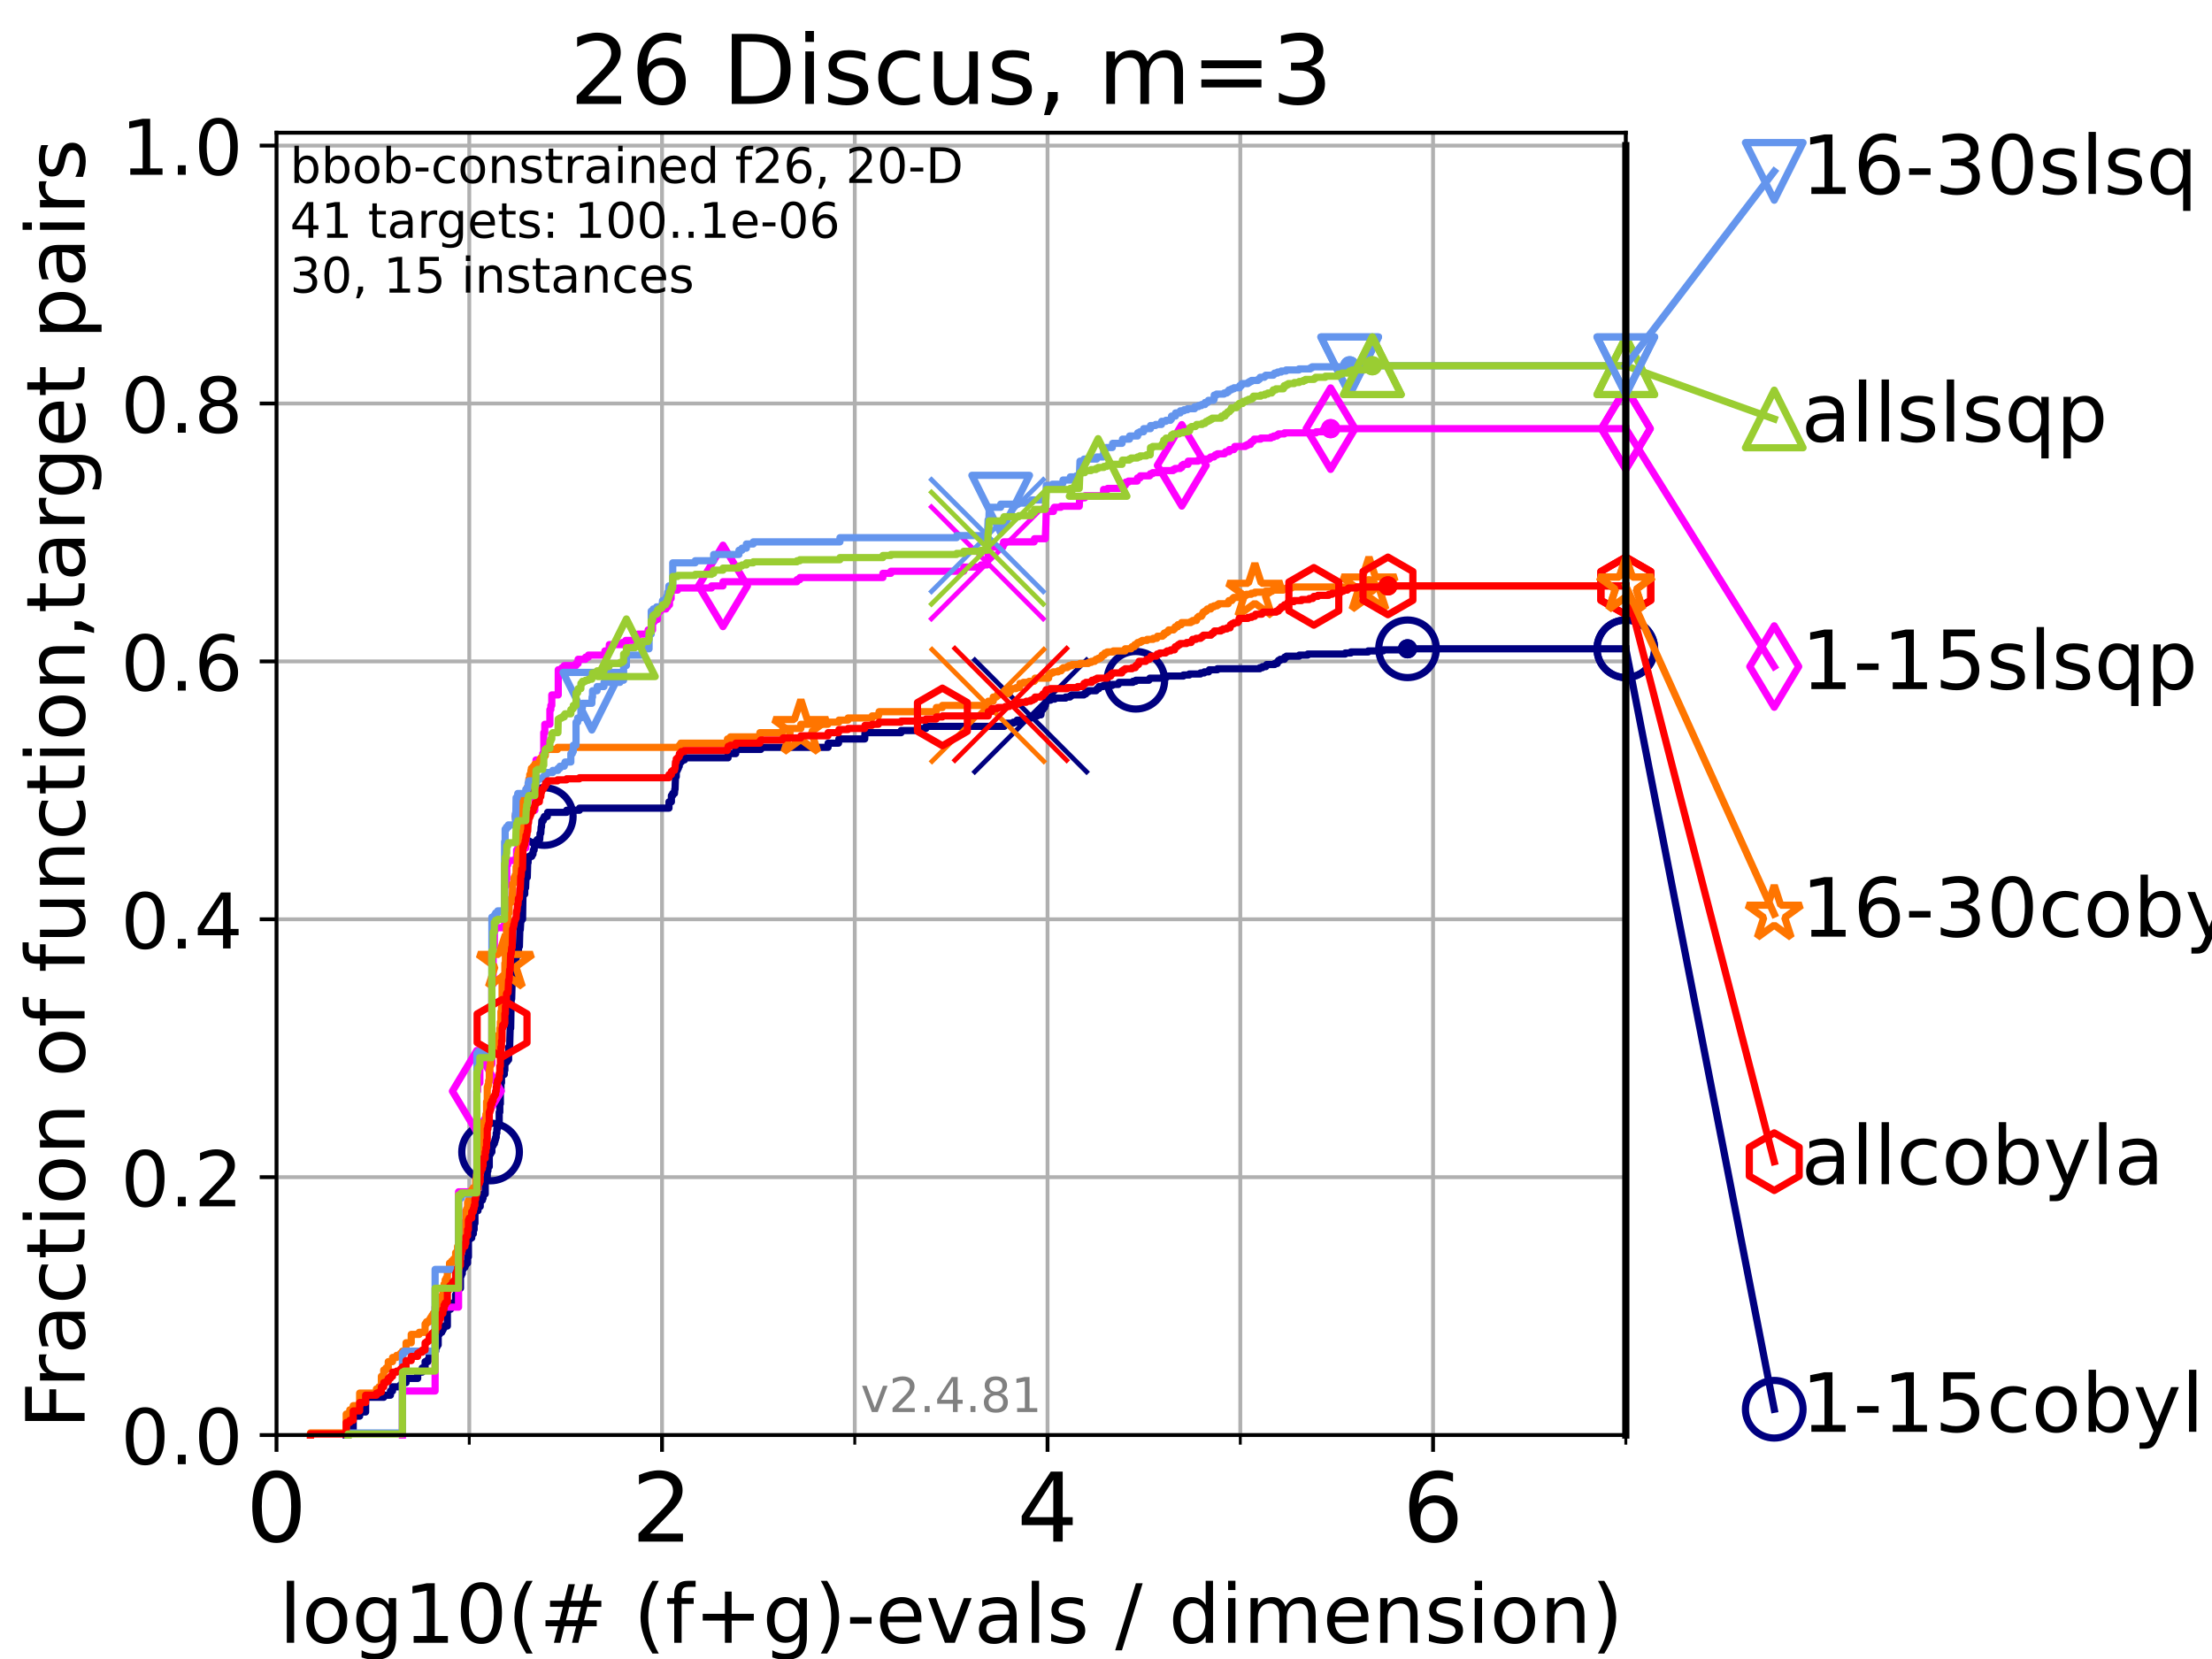 <?xml version="1.0" encoding="utf-8" standalone="no"?>
<!DOCTYPE svg PUBLIC "-//W3C//DTD SVG 1.1//EN"
  "http://www.w3.org/Graphics/SVG/1.1/DTD/svg11.dtd">
<!-- Created with matplotlib (https://matplotlib.org/) -->
<svg height="345.6pt" version="1.1" viewBox="0 0 460.8 345.6" width="460.8pt" xmlns="http://www.w3.org/2000/svg" xmlns:xlink="http://www.w3.org/1999/xlink">
 <defs>
  <style type="text/css">*{stroke-linecap:butt;stroke-linejoin:round;}</style>
 </defs>
 <g id="figure_1">
  <g id="patch_1">
   <path d="M 0 345.6 
L 460.8 345.6 
L 460.8 0 
L 0 0 
z
" style="fill:#ffffff;"/>
  </g>
  <g id="axes_1">
   <g id="patch_2">
    <path d="M 57.6 298.944 
L 338.688 298.944 
L 338.688 27.648 
L 57.6 27.648 
z
" style="fill:#ffffff;"/>
   </g>
   <g id="matplotlib.axis_1">
    <g id="xtick_1">
     <g id="line2d_1">
      <path clip-path="url(#pf62773b090)" d="M 57.6 298.944 
L 57.6 27.648 
" style="fill:none;stroke:#b0b0b0;stroke-linecap:square;stroke-width:0.8;"/>
     </g>
     <g id="line2d_2">
      <defs>
       <path d="M 0 0 
L 0 3.5 
" id="mc34550657d" style="stroke:#000000;stroke-width:0.8;"/>
      </defs>
      <g>
       <use style="stroke:#000000;stroke-width:0.8;" x="57.6" xlink:href="#mc34550657d" y="298.944"/>
      </g>
     </g>
     <g id="text_1">
      <!-- 0 -->
      <g transform="translate(51.237 321.141)scale(0.2 -0.2)">
       <defs>
        <path d="M 31.781 66.406 
Q 24.172 66.406 20.328 58.906 
Q 16.5 51.422 16.5 36.375 
Q 16.5 21.391 20.328 13.891 
Q 24.172 6.391 31.781 6.391 
Q 39.453 6.391 43.281 13.891 
Q 47.125 21.391 47.125 36.375 
Q 47.125 51.422 43.281 58.906 
Q 39.453 66.406 31.781 66.406 
z
M 31.781 74.219 
Q 44.047 74.219 50.516 64.516 
Q 56.984 54.828 56.984 36.375 
Q 56.984 17.969 50.516 8.266 
Q 44.047 -1.422 31.781 -1.422 
Q 19.531 -1.422 13.062 8.266 
Q 6.594 17.969 6.594 36.375 
Q 6.594 54.828 13.062 64.516 
Q 19.531 74.219 31.781 74.219 
z
" id="DejaVuSans-48"/>
       </defs>
       <use xlink:href="#DejaVuSans-48"/>
      </g>
     </g>
    </g>
    <g id="xtick_2">
     <g id="line2d_3">
      <path clip-path="url(#pf62773b090)" d="M 137.911 298.944 
L 137.911 27.648 
" style="fill:none;stroke:#b0b0b0;stroke-linecap:square;stroke-width:0.8;"/>
     </g>
     <g id="line2d_4">
      <g>
       <use style="stroke:#000000;stroke-width:0.8;" x="137.911" xlink:href="#mc34550657d" y="298.944"/>
      </g>
     </g>
     <g id="text_2">
      <!-- 2 -->
      <g transform="translate(131.548 321.141)scale(0.2 -0.2)">
       <defs>
        <path d="M 19.188 8.297 
L 53.609 8.297 
L 53.609 0 
L 7.328 0 
L 7.328 8.297 
Q 12.938 14.109 22.625 23.891 
Q 32.328 33.688 34.812 36.531 
Q 39.547 41.844 41.422 45.531 
Q 43.312 49.219 43.312 52.781 
Q 43.312 58.594 39.234 62.25 
Q 35.156 65.922 28.609 65.922 
Q 23.969 65.922 18.812 64.312 
Q 13.672 62.703 7.812 59.422 
L 7.812 69.391 
Q 13.766 71.781 18.938 73 
Q 24.125 74.219 28.422 74.219 
Q 39.75 74.219 46.484 68.547 
Q 53.219 62.891 53.219 53.422 
Q 53.219 48.922 51.531 44.891 
Q 49.859 40.875 45.406 35.406 
Q 44.188 33.984 37.641 27.219 
Q 31.109 20.453 19.188 8.297 
z
" id="DejaVuSans-50"/>
       </defs>
       <use xlink:href="#DejaVuSans-50"/>
      </g>
     </g>
    </g>
    <g id="xtick_3">
     <g id="line2d_5">
      <path clip-path="url(#pf62773b090)" d="M 218.222 298.944 
L 218.222 27.648 
" style="fill:none;stroke:#b0b0b0;stroke-linecap:square;stroke-width:0.8;"/>
     </g>
     <g id="line2d_6">
      <g>
       <use style="stroke:#000000;stroke-width:0.8;" x="218.222" xlink:href="#mc34550657d" y="298.944"/>
      </g>
     </g>
     <g id="text_3">
      <!-- 4 -->
      <g transform="translate(211.859 321.141)scale(0.2 -0.2)">
       <defs>
        <path d="M 37.797 64.312 
L 12.891 25.391 
L 37.797 25.391 
z
M 35.203 72.906 
L 47.609 72.906 
L 47.609 25.391 
L 58.016 25.391 
L 58.016 17.188 
L 47.609 17.188 
L 47.609 0 
L 37.797 0 
L 37.797 17.188 
L 4.891 17.188 
L 4.891 26.703 
z
" id="DejaVuSans-52"/>
       </defs>
       <use xlink:href="#DejaVuSans-52"/>
      </g>
     </g>
    </g>
    <g id="xtick_4">
     <g id="line2d_7">
      <path clip-path="url(#pf62773b090)" d="M 298.533 298.944 
L 298.533 27.648 
" style="fill:none;stroke:#b0b0b0;stroke-linecap:square;stroke-width:0.8;"/>
     </g>
     <g id="line2d_8">
      <g>
       <use style="stroke:#000000;stroke-width:0.8;" x="298.533" xlink:href="#mc34550657d" y="298.944"/>
      </g>
     </g>
     <g id="text_4">
      <!-- 6 -->
      <g transform="translate(292.17 321.141)scale(0.2 -0.2)">
       <defs>
        <path d="M 33.016 40.375 
Q 26.375 40.375 22.484 35.828 
Q 18.609 31.297 18.609 23.391 
Q 18.609 15.531 22.484 10.953 
Q 26.375 6.391 33.016 6.391 
Q 39.656 6.391 43.531 10.953 
Q 47.406 15.531 47.406 23.391 
Q 47.406 31.297 43.531 35.828 
Q 39.656 40.375 33.016 40.375 
z
M 52.594 71.297 
L 52.594 62.312 
Q 48.875 64.062 45.094 64.984 
Q 41.312 65.922 37.594 65.922 
Q 27.828 65.922 22.672 59.328 
Q 17.531 52.734 16.797 39.406 
Q 19.672 43.656 24.016 45.922 
Q 28.375 48.188 33.594 48.188 
Q 44.578 48.188 50.953 41.516 
Q 57.328 34.859 57.328 23.391 
Q 57.328 12.156 50.688 5.359 
Q 44.047 -1.422 33.016 -1.422 
Q 20.359 -1.422 13.672 8.266 
Q 6.984 17.969 6.984 36.375 
Q 6.984 53.656 15.188 63.938 
Q 23.391 74.219 37.203 74.219 
Q 40.922 74.219 44.703 73.484 
Q 48.484 72.75 52.594 71.297 
z
" id="DejaVuSans-54"/>
       </defs>
       <use xlink:href="#DejaVuSans-54"/>
      </g>
     </g>
    </g>
    <g id="xtick_5">
     <g id="line2d_9">
      <path clip-path="url(#pf62773b090)" d="M 97.755 298.944 
L 97.755 27.648 
" style="fill:none;stroke:#b0b0b0;stroke-linecap:square;stroke-width:0.8;"/>
     </g>
     <g id="line2d_10">
      <defs>
       <path d="M 0 0 
L 0 2 
" id="m2cf6a5e379" style="stroke:#000000;stroke-width:0.6;"/>
      </defs>
      <g>
       <use style="stroke:#000000;stroke-width:0.6;" x="97.755" xlink:href="#m2cf6a5e379" y="298.944"/>
      </g>
     </g>
    </g>
    <g id="xtick_6">
     <g id="line2d_11">
      <path clip-path="url(#pf62773b090)" d="M 178.066 298.944 
L 178.066 27.648 
" style="fill:none;stroke:#b0b0b0;stroke-linecap:square;stroke-width:0.8;"/>
     </g>
     <g id="line2d_12">
      <g>
       <use style="stroke:#000000;stroke-width:0.6;" x="178.066" xlink:href="#m2cf6a5e379" y="298.944"/>
      </g>
     </g>
    </g>
    <g id="xtick_7">
     <g id="line2d_13">
      <path clip-path="url(#pf62773b090)" d="M 258.377 298.944 
L 258.377 27.648 
" style="fill:none;stroke:#b0b0b0;stroke-linecap:square;stroke-width:0.8;"/>
     </g>
     <g id="line2d_14">
      <g>
       <use style="stroke:#000000;stroke-width:0.6;" x="258.377" xlink:href="#m2cf6a5e379" y="298.944"/>
      </g>
     </g>
    </g>
    <g id="xtick_8">
     <g id="line2d_15">
      <path clip-path="url(#pf62773b090)" d="M 338.688 298.944 
L 338.688 27.648 
" style="fill:none;stroke:#b0b0b0;stroke-linecap:square;stroke-width:0.8;"/>
     </g>
     <g id="line2d_16">
      <g>
       <use style="stroke:#000000;stroke-width:0.6;" x="338.688" xlink:href="#m2cf6a5e379" y="298.944"/>
      </g>
     </g>
    </g>
    <g id="text_5">
     <!-- log10(# (f+g)-evals / dimension) -->
     <g transform="translate(58.145 342.218)scale(0.17 -0.17)">
      <defs>
       <path d="M 9.422 75.984 
L 18.406 75.984 
L 18.406 0 
L 9.422 0 
z
" id="DejaVuSans-108"/>
       <path d="M 30.609 48.391 
Q 23.391 48.391 19.188 42.75 
Q 14.984 37.109 14.984 27.297 
Q 14.984 17.484 19.156 11.844 
Q 23.344 6.203 30.609 6.203 
Q 37.797 6.203 41.984 11.859 
Q 46.188 17.531 46.188 27.297 
Q 46.188 37.016 41.984 42.703 
Q 37.797 48.391 30.609 48.391 
z
M 30.609 56 
Q 42.328 56 49.016 48.375 
Q 55.719 40.766 55.719 27.297 
Q 55.719 13.875 49.016 6.219 
Q 42.328 -1.422 30.609 -1.422 
Q 18.844 -1.422 12.172 6.219 
Q 5.516 13.875 5.516 27.297 
Q 5.516 40.766 12.172 48.375 
Q 18.844 56 30.609 56 
z
" id="DejaVuSans-111"/>
       <path d="M 45.406 27.984 
Q 45.406 37.75 41.375 43.109 
Q 37.359 48.484 30.078 48.484 
Q 22.859 48.484 18.828 43.109 
Q 14.797 37.75 14.797 27.984 
Q 14.797 18.266 18.828 12.891 
Q 22.859 7.516 30.078 7.516 
Q 37.359 7.516 41.375 12.891 
Q 45.406 18.266 45.406 27.984 
z
M 54.391 6.781 
Q 54.391 -7.172 48.188 -13.984 
Q 42 -20.797 29.203 -20.797 
Q 24.469 -20.797 20.266 -20.094 
Q 16.062 -19.391 12.109 -17.922 
L 12.109 -9.188 
Q 16.062 -11.328 19.922 -12.344 
Q 23.781 -13.375 27.781 -13.375 
Q 36.625 -13.375 41.016 -8.766 
Q 45.406 -4.156 45.406 5.172 
L 45.406 9.625 
Q 42.625 4.781 38.281 2.391 
Q 33.938 0 27.875 0 
Q 17.828 0 11.672 7.656 
Q 5.516 15.328 5.516 27.984 
Q 5.516 40.672 11.672 48.328 
Q 17.828 56 27.875 56 
Q 33.938 56 38.281 53.609 
Q 42.625 51.219 45.406 46.391 
L 45.406 54.688 
L 54.391 54.688 
z
" id="DejaVuSans-103"/>
       <path d="M 12.406 8.297 
L 28.516 8.297 
L 28.516 63.922 
L 10.984 60.406 
L 10.984 69.391 
L 28.422 72.906 
L 38.281 72.906 
L 38.281 8.297 
L 54.391 8.297 
L 54.391 0 
L 12.406 0 
z
" id="DejaVuSans-49"/>
       <path d="M 31 75.875 
Q 24.469 64.656 21.281 53.656 
Q 18.109 42.672 18.109 31.391 
Q 18.109 20.125 21.312 9.062 
Q 24.516 -2 31 -13.188 
L 23.188 -13.188 
Q 15.875 -1.703 12.234 9.375 
Q 8.594 20.453 8.594 31.391 
Q 8.594 42.281 12.203 53.312 
Q 15.828 64.359 23.188 75.875 
z
" id="DejaVuSans-40"/>
       <path d="M 51.125 44 
L 36.922 44 
L 32.812 27.688 
L 47.125 27.688 
z
M 43.797 71.781 
L 38.719 51.516 
L 52.984 51.516 
L 58.109 71.781 
L 65.922 71.781 
L 60.891 51.516 
L 76.125 51.516 
L 76.125 44 
L 58.984 44 
L 54.984 27.688 
L 70.516 27.688 
L 70.516 20.219 
L 53.078 20.219 
L 48 0 
L 40.188 0 
L 45.219 20.219 
L 30.906 20.219 
L 25.875 0 
L 18.016 0 
L 23.094 20.219 
L 7.719 20.219 
L 7.719 27.688 
L 24.906 27.688 
L 29 44 
L 13.281 44 
L 13.281 51.516 
L 30.906 51.516 
L 35.891 71.781 
z
" id="DejaVuSans-35"/>
       <path id="DejaVuSans-32"/>
       <path d="M 37.109 75.984 
L 37.109 68.5 
L 28.516 68.5 
Q 23.688 68.5 21.797 66.547 
Q 19.922 64.594 19.922 59.516 
L 19.922 54.688 
L 34.719 54.688 
L 34.719 47.703 
L 19.922 47.703 
L 19.922 0 
L 10.891 0 
L 10.891 47.703 
L 2.297 47.703 
L 2.297 54.688 
L 10.891 54.688 
L 10.891 58.5 
Q 10.891 67.625 15.141 71.797 
Q 19.391 75.984 28.609 75.984 
z
" id="DejaVuSans-102"/>
       <path d="M 46 62.703 
L 46 35.5 
L 73.188 35.5 
L 73.188 27.203 
L 46 27.203 
L 46 0 
L 37.797 0 
L 37.797 27.203 
L 10.594 27.203 
L 10.594 35.5 
L 37.797 35.5 
L 37.797 62.703 
z
" id="DejaVuSans-43"/>
       <path d="M 8.016 75.875 
L 15.828 75.875 
Q 23.141 64.359 26.781 53.312 
Q 30.422 42.281 30.422 31.391 
Q 30.422 20.453 26.781 9.375 
Q 23.141 -1.703 15.828 -13.188 
L 8.016 -13.188 
Q 14.5 -2 17.703 9.062 
Q 20.906 20.125 20.906 31.391 
Q 20.906 42.672 17.703 53.656 
Q 14.5 64.656 8.016 75.875 
z
" id="DejaVuSans-41"/>
       <path d="M 4.891 31.391 
L 31.203 31.391 
L 31.203 23.391 
L 4.891 23.391 
z
" id="DejaVuSans-45"/>
       <path d="M 56.203 29.594 
L 56.203 25.203 
L 14.891 25.203 
Q 15.484 15.922 20.484 11.062 
Q 25.484 6.203 34.422 6.203 
Q 39.594 6.203 44.453 7.469 
Q 49.312 8.734 54.109 11.281 
L 54.109 2.781 
Q 49.266 0.734 44.188 -0.344 
Q 39.109 -1.422 33.891 -1.422 
Q 20.797 -1.422 13.156 6.188 
Q 5.516 13.812 5.516 26.812 
Q 5.516 40.234 12.766 48.109 
Q 20.016 56 32.328 56 
Q 43.359 56 49.781 48.891 
Q 56.203 41.797 56.203 29.594 
z
M 47.219 32.234 
Q 47.125 39.594 43.094 43.984 
Q 39.062 48.391 32.422 48.391 
Q 24.906 48.391 20.391 44.141 
Q 15.875 39.891 15.188 32.172 
z
" id="DejaVuSans-101"/>
       <path d="M 2.984 54.688 
L 12.5 54.688 
L 29.594 8.797 
L 46.688 54.688 
L 56.203 54.688 
L 35.688 0 
L 23.484 0 
z
" id="DejaVuSans-118"/>
       <path d="M 34.281 27.484 
Q 23.391 27.484 19.188 25 
Q 14.984 22.516 14.984 16.5 
Q 14.984 11.719 18.141 8.906 
Q 21.297 6.109 26.703 6.109 
Q 34.188 6.109 38.703 11.406 
Q 43.219 16.703 43.219 25.484 
L 43.219 27.484 
z
M 52.203 31.203 
L 52.203 0 
L 43.219 0 
L 43.219 8.297 
Q 40.141 3.328 35.547 0.953 
Q 30.953 -1.422 24.312 -1.422 
Q 15.922 -1.422 10.953 3.297 
Q 6 8.016 6 15.922 
Q 6 25.141 12.172 29.828 
Q 18.359 34.516 30.609 34.516 
L 43.219 34.516 
L 43.219 35.406 
Q 43.219 41.609 39.141 45 
Q 35.062 48.391 27.688 48.391 
Q 23 48.391 18.547 47.266 
Q 14.109 46.141 10.016 43.891 
L 10.016 52.203 
Q 14.938 54.109 19.578 55.047 
Q 24.219 56 28.609 56 
Q 40.484 56 46.344 49.844 
Q 52.203 43.703 52.203 31.203 
z
" id="DejaVuSans-97"/>
       <path d="M 44.281 53.078 
L 44.281 44.578 
Q 40.484 46.531 36.375 47.5 
Q 32.281 48.484 27.875 48.484 
Q 21.188 48.484 17.844 46.438 
Q 14.5 44.391 14.5 40.281 
Q 14.5 37.156 16.891 35.375 
Q 19.281 33.594 26.516 31.984 
L 29.594 31.297 
Q 39.156 29.25 43.188 25.516 
Q 47.219 21.781 47.219 15.094 
Q 47.219 7.469 41.188 3.016 
Q 35.156 -1.422 24.609 -1.422 
Q 20.219 -1.422 15.453 -0.562 
Q 10.688 0.297 5.422 2 
L 5.422 11.281 
Q 10.406 8.688 15.234 7.391 
Q 20.062 6.109 24.812 6.109 
Q 31.156 6.109 34.562 8.281 
Q 37.984 10.453 37.984 14.406 
Q 37.984 18.062 35.516 20.016 
Q 33.062 21.969 24.703 23.781 
L 21.578 24.516 
Q 13.234 26.266 9.516 29.906 
Q 5.812 33.547 5.812 39.891 
Q 5.812 47.609 11.281 51.797 
Q 16.75 56 26.812 56 
Q 31.781 56 36.172 55.266 
Q 40.578 54.547 44.281 53.078 
z
" id="DejaVuSans-115"/>
       <path d="M 25.391 72.906 
L 33.688 72.906 
L 8.297 -9.281 
L 0 -9.281 
z
" id="DejaVuSans-47"/>
       <path d="M 45.406 46.391 
L 45.406 75.984 
L 54.391 75.984 
L 54.391 0 
L 45.406 0 
L 45.406 8.203 
Q 42.578 3.328 38.25 0.953 
Q 33.938 -1.422 27.875 -1.422 
Q 17.969 -1.422 11.734 6.484 
Q 5.516 14.406 5.516 27.297 
Q 5.516 40.188 11.734 48.094 
Q 17.969 56 27.875 56 
Q 33.938 56 38.25 53.625 
Q 42.578 51.266 45.406 46.391 
z
M 14.797 27.297 
Q 14.797 17.391 18.875 11.75 
Q 22.953 6.109 30.078 6.109 
Q 37.203 6.109 41.297 11.75 
Q 45.406 17.391 45.406 27.297 
Q 45.406 37.203 41.297 42.844 
Q 37.203 48.484 30.078 48.484 
Q 22.953 48.484 18.875 42.844 
Q 14.797 37.203 14.797 27.297 
z
" id="DejaVuSans-100"/>
       <path d="M 9.422 54.688 
L 18.406 54.688 
L 18.406 0 
L 9.422 0 
z
M 9.422 75.984 
L 18.406 75.984 
L 18.406 64.594 
L 9.422 64.594 
z
" id="DejaVuSans-105"/>
       <path d="M 52 44.188 
Q 55.375 50.25 60.062 53.125 
Q 64.75 56 71.094 56 
Q 79.641 56 84.281 50.016 
Q 88.922 44.047 88.922 33.016 
L 88.922 0 
L 79.891 0 
L 79.891 32.719 
Q 79.891 40.578 77.094 44.375 
Q 74.312 48.188 68.609 48.188 
Q 61.625 48.188 57.562 43.547 
Q 53.516 38.922 53.516 30.906 
L 53.516 0 
L 44.484 0 
L 44.484 32.719 
Q 44.484 40.625 41.703 44.406 
Q 38.922 48.188 33.109 48.188 
Q 26.219 48.188 22.156 43.531 
Q 18.109 38.875 18.109 30.906 
L 18.109 0 
L 9.078 0 
L 9.078 54.688 
L 18.109 54.688 
L 18.109 46.188 
Q 21.188 51.219 25.484 53.609 
Q 29.781 56 35.688 56 
Q 41.656 56 45.828 52.969 
Q 50 49.953 52 44.188 
z
" id="DejaVuSans-109"/>
       <path d="M 54.891 33.016 
L 54.891 0 
L 45.906 0 
L 45.906 32.719 
Q 45.906 40.484 42.875 44.328 
Q 39.844 48.188 33.797 48.188 
Q 26.516 48.188 22.312 43.547 
Q 18.109 38.922 18.109 30.906 
L 18.109 0 
L 9.078 0 
L 9.078 54.688 
L 18.109 54.688 
L 18.109 46.188 
Q 21.344 51.125 25.703 53.562 
Q 30.078 56 35.797 56 
Q 45.219 56 50.047 50.172 
Q 54.891 44.344 54.891 33.016 
z
" id="DejaVuSans-110"/>
      </defs>
      <use xlink:href="#DejaVuSans-108"/>
      <use x="27.783" xlink:href="#DejaVuSans-111"/>
      <use x="88.965" xlink:href="#DejaVuSans-103"/>
      <use x="152.441" xlink:href="#DejaVuSans-49"/>
      <use x="216.064" xlink:href="#DejaVuSans-48"/>
      <use x="279.688" xlink:href="#DejaVuSans-40"/>
      <use x="318.701" xlink:href="#DejaVuSans-35"/>
      <use x="402.49" xlink:href="#DejaVuSans-32"/>
      <use x="434.277" xlink:href="#DejaVuSans-40"/>
      <use x="473.291" xlink:href="#DejaVuSans-102"/>
      <use x="508.496" xlink:href="#DejaVuSans-43"/>
      <use x="592.285" xlink:href="#DejaVuSans-103"/>
      <use x="655.762" xlink:href="#DejaVuSans-41"/>
      <use x="694.775" xlink:href="#DejaVuSans-45"/>
      <use x="730.859" xlink:href="#DejaVuSans-101"/>
      <use x="792.383" xlink:href="#DejaVuSans-118"/>
      <use x="851.562" xlink:href="#DejaVuSans-97"/>
      <use x="912.842" xlink:href="#DejaVuSans-108"/>
      <use x="940.625" xlink:href="#DejaVuSans-115"/>
      <use x="992.725" xlink:href="#DejaVuSans-32"/>
      <use x="1024.512" xlink:href="#DejaVuSans-47"/>
      <use x="1058.203" xlink:href="#DejaVuSans-32"/>
      <use x="1089.99" xlink:href="#DejaVuSans-100"/>
      <use x="1153.467" xlink:href="#DejaVuSans-105"/>
      <use x="1181.25" xlink:href="#DejaVuSans-109"/>
      <use x="1278.662" xlink:href="#DejaVuSans-101"/>
      <use x="1340.186" xlink:href="#DejaVuSans-110"/>
      <use x="1403.564" xlink:href="#DejaVuSans-115"/>
      <use x="1455.664" xlink:href="#DejaVuSans-105"/>
      <use x="1483.447" xlink:href="#DejaVuSans-111"/>
      <use x="1544.629" xlink:href="#DejaVuSans-110"/>
      <use x="1608.008" xlink:href="#DejaVuSans-41"/>
     </g>
    </g>
   </g>
   <g id="matplotlib.axis_2">
    <g id="ytick_1">
     <g id="line2d_17">
      <path clip-path="url(#pf62773b090)" d="M 57.6 298.944 
L 338.688 298.944 
" style="fill:none;stroke:#b0b0b0;stroke-linecap:square;stroke-width:0.8;"/>
     </g>
     <g id="line2d_18">
      <defs>
       <path d="M 0 0 
L -3.5 0 
" id="me65ed50ffe" style="stroke:#000000;stroke-width:0.8;"/>
      </defs>
      <g>
       <use style="stroke:#000000;stroke-width:0.8;" x="57.6" xlink:href="#me65ed50ffe" y="298.944"/>
      </g>
     </g>
     <g id="text_6">
      <!-- 0.0 -->
      <g transform="translate(25.155 305.023)scale(0.16 -0.16)">
       <defs>
        <path d="M 10.688 12.406 
L 21 12.406 
L 21 0 
L 10.688 0 
z
" id="DejaVuSans-46"/>
       </defs>
       <use xlink:href="#DejaVuSans-48"/>
       <use x="63.623" xlink:href="#DejaVuSans-46"/>
       <use x="95.41" xlink:href="#DejaVuSans-48"/>
      </g>
     </g>
    </g>
    <g id="ytick_2">
     <g id="line2d_19">
      <path clip-path="url(#pf62773b090)" d="M 57.6 245.222 
L 338.688 245.222 
" style="fill:none;stroke:#b0b0b0;stroke-linecap:square;stroke-width:0.8;"/>
     </g>
     <g id="line2d_20">
      <g>
       <use style="stroke:#000000;stroke-width:0.8;" x="57.6" xlink:href="#me65ed50ffe" y="245.222"/>
      </g>
     </g>
     <g id="text_7">
      <!-- 0.2 -->
      <g transform="translate(25.155 251.301)scale(0.16 -0.16)">
       <use xlink:href="#DejaVuSans-48"/>
       <use x="63.623" xlink:href="#DejaVuSans-46"/>
       <use x="95.41" xlink:href="#DejaVuSans-50"/>
      </g>
     </g>
    </g>
    <g id="ytick_3">
     <g id="line2d_21">
      <path clip-path="url(#pf62773b090)" d="M 57.6 191.5 
L 338.688 191.5 
" style="fill:none;stroke:#b0b0b0;stroke-linecap:square;stroke-width:0.8;"/>
     </g>
     <g id="line2d_22">
      <g>
       <use style="stroke:#000000;stroke-width:0.8;" x="57.6" xlink:href="#me65ed50ffe" y="191.5"/>
      </g>
     </g>
     <g id="text_8">
      <!-- 0.4 -->
      <g transform="translate(25.155 197.579)scale(0.16 -0.16)">
       <use xlink:href="#DejaVuSans-48"/>
       <use x="63.623" xlink:href="#DejaVuSans-46"/>
       <use x="95.41" xlink:href="#DejaVuSans-52"/>
      </g>
     </g>
    </g>
    <g id="ytick_4">
     <g id="line2d_23">
      <path clip-path="url(#pf62773b090)" d="M 57.6 137.778 
L 338.688 137.778 
" style="fill:none;stroke:#b0b0b0;stroke-linecap:square;stroke-width:0.8;"/>
     </g>
     <g id="line2d_24">
      <g>
       <use style="stroke:#000000;stroke-width:0.8;" x="57.6" xlink:href="#me65ed50ffe" y="137.778"/>
      </g>
     </g>
     <g id="text_9">
      <!-- 0.6 -->
      <g transform="translate(25.155 143.857)scale(0.16 -0.16)">
       <use xlink:href="#DejaVuSans-48"/>
       <use x="63.623" xlink:href="#DejaVuSans-46"/>
       <use x="95.41" xlink:href="#DejaVuSans-54"/>
      </g>
     </g>
    </g>
    <g id="ytick_5">
     <g id="line2d_25">
      <path clip-path="url(#pf62773b090)" d="M 57.6 84.056 
L 338.688 84.056 
" style="fill:none;stroke:#b0b0b0;stroke-linecap:square;stroke-width:0.8;"/>
     </g>
     <g id="line2d_26">
      <g>
       <use style="stroke:#000000;stroke-width:0.8;" x="57.6" xlink:href="#me65ed50ffe" y="84.056"/>
      </g>
     </g>
     <g id="text_10">
      <!-- 0.8 -->
      <g transform="translate(25.155 90.135)scale(0.16 -0.16)">
       <defs>
        <path d="M 31.781 34.625 
Q 24.75 34.625 20.719 30.859 
Q 16.703 27.094 16.703 20.516 
Q 16.703 13.922 20.719 10.156 
Q 24.75 6.391 31.781 6.391 
Q 38.812 6.391 42.859 10.172 
Q 46.922 13.969 46.922 20.516 
Q 46.922 27.094 42.891 30.859 
Q 38.875 34.625 31.781 34.625 
z
M 21.922 38.812 
Q 15.578 40.375 12.031 44.719 
Q 8.5 49.078 8.5 55.328 
Q 8.5 64.062 14.719 69.141 
Q 20.953 74.219 31.781 74.219 
Q 42.672 74.219 48.875 69.141 
Q 55.078 64.062 55.078 55.328 
Q 55.078 49.078 51.531 44.719 
Q 48 40.375 41.703 38.812 
Q 48.828 37.156 52.797 32.312 
Q 56.781 27.484 56.781 20.516 
Q 56.781 9.906 50.312 4.234 
Q 43.844 -1.422 31.781 -1.422 
Q 19.734 -1.422 13.25 4.234 
Q 6.781 9.906 6.781 20.516 
Q 6.781 27.484 10.781 32.312 
Q 14.797 37.156 21.922 38.812 
z
M 18.312 54.391 
Q 18.312 48.734 21.844 45.562 
Q 25.391 42.391 31.781 42.391 
Q 38.141 42.391 41.719 45.562 
Q 45.312 48.734 45.312 54.391 
Q 45.312 60.062 41.719 63.234 
Q 38.141 66.406 31.781 66.406 
Q 25.391 66.406 21.844 63.234 
Q 18.312 60.062 18.312 54.391 
z
" id="DejaVuSans-56"/>
       </defs>
       <use xlink:href="#DejaVuSans-48"/>
       <use x="63.623" xlink:href="#DejaVuSans-46"/>
       <use x="95.41" xlink:href="#DejaVuSans-56"/>
      </g>
     </g>
    </g>
    <g id="ytick_6">
     <g id="line2d_27">
      <path clip-path="url(#pf62773b090)" d="M 57.6 30.334 
L 338.688 30.334 
" style="fill:none;stroke:#b0b0b0;stroke-linecap:square;stroke-width:0.8;"/>
     </g>
     <g id="line2d_28">
      <g>
       <use style="stroke:#000000;stroke-width:0.8;" x="57.6" xlink:href="#me65ed50ffe" y="30.334"/>
      </g>
     </g>
     <g id="text_11">
      <!-- 1.0 -->
      <g transform="translate(25.155 36.413)scale(0.16 -0.16)">
       <use xlink:href="#DejaVuSans-49"/>
       <use x="63.623" xlink:href="#DejaVuSans-46"/>
       <use x="95.41" xlink:href="#DejaVuSans-48"/>
      </g>
     </g>
    </g>
    <g id="text_12">
     <!-- Fraction of function,target pairs -->
     <g transform="translate(17.62 297.681)rotate(-90)scale(0.17 -0.17)">
      <defs>
       <path d="M 9.812 72.906 
L 51.703 72.906 
L 51.703 64.594 
L 19.672 64.594 
L 19.672 43.109 
L 48.578 43.109 
L 48.578 34.812 
L 19.672 34.812 
L 19.672 0 
L 9.812 0 
z
" id="DejaVuSans-70"/>
       <path d="M 41.109 46.297 
Q 39.594 47.172 37.812 47.578 
Q 36.031 48 33.891 48 
Q 26.266 48 22.188 43.047 
Q 18.109 38.094 18.109 28.812 
L 18.109 0 
L 9.078 0 
L 9.078 54.688 
L 18.109 54.688 
L 18.109 46.188 
Q 20.953 51.172 25.484 53.578 
Q 30.031 56 36.531 56 
Q 37.453 56 38.578 55.875 
Q 39.703 55.766 41.062 55.516 
z
" id="DejaVuSans-114"/>
       <path d="M 48.781 52.594 
L 48.781 44.188 
Q 44.969 46.297 41.141 47.344 
Q 37.312 48.391 33.406 48.391 
Q 24.656 48.391 19.812 42.844 
Q 14.984 37.312 14.984 27.297 
Q 14.984 17.281 19.812 11.734 
Q 24.656 6.203 33.406 6.203 
Q 37.312 6.203 41.141 7.25 
Q 44.969 8.297 48.781 10.406 
L 48.781 2.094 
Q 45.016 0.344 40.984 -0.531 
Q 36.969 -1.422 32.422 -1.422 
Q 20.062 -1.422 12.781 6.344 
Q 5.516 14.109 5.516 27.297 
Q 5.516 40.672 12.859 48.328 
Q 20.219 56 33.016 56 
Q 37.156 56 41.109 55.141 
Q 45.062 54.297 48.781 52.594 
z
" id="DejaVuSans-99"/>
       <path d="M 18.312 70.219 
L 18.312 54.688 
L 36.812 54.688 
L 36.812 47.703 
L 18.312 47.703 
L 18.312 18.016 
Q 18.312 11.328 20.141 9.422 
Q 21.969 7.516 27.594 7.516 
L 36.812 7.516 
L 36.812 0 
L 27.594 0 
Q 17.188 0 13.234 3.875 
Q 9.281 7.766 9.281 18.016 
L 9.281 47.703 
L 2.688 47.703 
L 2.688 54.688 
L 9.281 54.688 
L 9.281 70.219 
z
" id="DejaVuSans-116"/>
       <path d="M 8.5 21.578 
L 8.5 54.688 
L 17.484 54.688 
L 17.484 21.922 
Q 17.484 14.156 20.5 10.266 
Q 23.531 6.391 29.594 6.391 
Q 36.859 6.391 41.078 11.031 
Q 45.312 15.672 45.312 23.688 
L 45.312 54.688 
L 54.297 54.688 
L 54.297 0 
L 45.312 0 
L 45.312 8.406 
Q 42.047 3.422 37.719 1 
Q 33.406 -1.422 27.688 -1.422 
Q 18.266 -1.422 13.375 4.438 
Q 8.5 10.297 8.5 21.578 
z
M 31.109 56 
z
" id="DejaVuSans-117"/>
       <path d="M 11.719 12.406 
L 22.016 12.406 
L 22.016 4 
L 14.016 -11.625 
L 7.719 -11.625 
L 11.719 4 
z
" id="DejaVuSans-44"/>
       <path d="M 18.109 8.203 
L 18.109 -20.797 
L 9.078 -20.797 
L 9.078 54.688 
L 18.109 54.688 
L 18.109 46.391 
Q 20.953 51.266 25.266 53.625 
Q 29.594 56 35.594 56 
Q 45.562 56 51.781 48.094 
Q 58.016 40.188 58.016 27.297 
Q 58.016 14.406 51.781 6.484 
Q 45.562 -1.422 35.594 -1.422 
Q 29.594 -1.422 25.266 0.953 
Q 20.953 3.328 18.109 8.203 
z
M 48.688 27.297 
Q 48.688 37.203 44.609 42.844 
Q 40.531 48.484 33.406 48.484 
Q 26.266 48.484 22.188 42.844 
Q 18.109 37.203 18.109 27.297 
Q 18.109 17.391 22.188 11.75 
Q 26.266 6.109 33.406 6.109 
Q 40.531 6.109 44.609 11.75 
Q 48.688 17.391 48.688 27.297 
z
" id="DejaVuSans-112"/>
      </defs>
      <use xlink:href="#DejaVuSans-70"/>
      <use x="50.27" xlink:href="#DejaVuSans-114"/>
      <use x="91.383" xlink:href="#DejaVuSans-97"/>
      <use x="152.662" xlink:href="#DejaVuSans-99"/>
      <use x="207.643" xlink:href="#DejaVuSans-116"/>
      <use x="246.852" xlink:href="#DejaVuSans-105"/>
      <use x="274.635" xlink:href="#DejaVuSans-111"/>
      <use x="335.816" xlink:href="#DejaVuSans-110"/>
      <use x="399.195" xlink:href="#DejaVuSans-32"/>
      <use x="430.982" xlink:href="#DejaVuSans-111"/>
      <use x="492.164" xlink:href="#DejaVuSans-102"/>
      <use x="527.369" xlink:href="#DejaVuSans-32"/>
      <use x="559.156" xlink:href="#DejaVuSans-102"/>
      <use x="594.361" xlink:href="#DejaVuSans-117"/>
      <use x="657.74" xlink:href="#DejaVuSans-110"/>
      <use x="721.119" xlink:href="#DejaVuSans-99"/>
      <use x="776.1" xlink:href="#DejaVuSans-116"/>
      <use x="815.309" xlink:href="#DejaVuSans-105"/>
      <use x="843.092" xlink:href="#DejaVuSans-111"/>
      <use x="904.273" xlink:href="#DejaVuSans-110"/>
      <use x="967.652" xlink:href="#DejaVuSans-44"/>
      <use x="999.439" xlink:href="#DejaVuSans-116"/>
      <use x="1038.648" xlink:href="#DejaVuSans-97"/>
      <use x="1099.928" xlink:href="#DejaVuSans-114"/>
      <use x="1139.291" xlink:href="#DejaVuSans-103"/>
      <use x="1202.768" xlink:href="#DejaVuSans-101"/>
      <use x="1264.291" xlink:href="#DejaVuSans-116"/>
      <use x="1303.5" xlink:href="#DejaVuSans-32"/>
      <use x="1335.287" xlink:href="#DejaVuSans-112"/>
      <use x="1398.764" xlink:href="#DejaVuSans-97"/>
      <use x="1460.043" xlink:href="#DejaVuSans-105"/>
      <use x="1487.826" xlink:href="#DejaVuSans-114"/>
      <use x="1528.939" xlink:href="#DejaVuSans-115"/>
     </g>
    </g>
   </g>
   <g id="line2d_29">
    <defs>
     <path d="M 0 1.5 
C 0.398 1.5 0.779 1.342 1.061 1.061 
C 1.342 0.779 1.5 0.398 1.5 0 
C 1.5 -0.398 1.342 -0.779 1.061 -1.061 
C 0.779 -1.342 0.398 -1.5 0 -1.5 
C -0.398 -1.5 -0.779 -1.342 -1.061 -1.061 
C -1.342 -0.779 -1.5 -0.398 -1.5 0 
C -1.5 0.398 -1.342 0.779 -1.061 1.061 
C -0.779 1.342 -0.398 1.5 0 1.5 
z
" id="m4b682bbe7f" style="stroke:#000080;"/>
    </defs>
    <g>
     <use style="fill:#000080;stroke:#000080;" x="293.217" xlink:href="#m4b682bbe7f" y="135.157"/>
     <use style="fill:#000080;stroke:#000080;" x="293.217" xlink:href="#m4b682bbe7f" y="135.157"/>
    </g>
   </g>
   <g id="line2d_30">
    <path d="M 72.125 298.944 
L 72.125 298.07 
L 73.579 298.07 
L 73.579 295.013 
L 74.922 295.013 
L 74.922 294.14 
L 76.168 294.14 
L 76.168 291.082 
L 79.939 291.082 
L 79.939 290.645 
L 81.334 290.645 
L 81.334 289.772 
L 81.776 289.772 
L 81.776 288.898 
L 83.438 288.898 
L 83.438 288.462 
L 83.83 288.462 
L 83.83 288.025 
L 84.588 288.025 
L 84.588 287.151 
L 87.01 287.151 
L 87.01 285.841 
L 87.952 285.841 
L 87.952 284.968 
L 88.554 284.968 
L 88.554 283.657 
L 89.135 283.657 
L 89.135 283.22 
L 89.419 283.22 
L 89.419 281.91 
L 89.973 281.91 
L 89.973 281.473 
L 90.771 281.473 
L 90.771 280.6 
L 91.03 280.6 
L 91.03 280.163 
L 91.284 280.163 
L 91.284 277.979 
L 91.535 277.979 
L 91.535 277.543 
L 92.027 277.543 
L 92.027 277.106 
L 92.267 277.106 
L 92.267 276.669 
L 92.504 276.669 
L 92.504 276.232 
L 93.197 276.232 
L 93.197 272.738 
L 93.864 272.738 
L 93.864 272.301 
L 94.295 272.301 
L 94.295 271.428 
L 94.921 271.428 
L 94.921 269.681 
L 95.125 269.681 
L 95.125 268.807 
L 95.327 268.807 
L 95.327 268.371 
L 95.918 268.371 
L 95.918 265.75 
L 96.111 265.75 
L 96.111 265.313 
L 96.301 265.313 
L 96.301 264.44 
L 96.49 264.44 
L 96.49 264.003 
L 96.861 264.003 
L 96.861 263.566 
L 97.044 263.566 
L 97.044 263.129 
L 97.403 263.129 
L 97.403 261.819 
L 97.58 261.819 
L 97.58 258.325 
L 97.755 258.325 
L 97.755 257.888 
L 98.271 257.888 
L 98.271 257.015 
L 98.606 257.015 
L 98.606 256.141 
L 98.772 256.141 
L 98.772 254.831 
L 98.935 254.831 
L 98.935 252.21 
L 99.575 252.21 
L 99.575 251.337 
L 100.04 251.337 
L 100.04 250.026 
L 100.493 250.026 
L 100.493 249.59 
L 100.642 249.59 
L 100.642 248.716 
L 101.08 248.716 
L 101.08 246.096 
L 101.366 246.096 
L 101.366 245.659 
L 101.507 245.659 
L 101.507 243.912 
L 101.647 243.912 
L 101.647 243.038 
L 101.924 243.038 
L 101.924 240.418 
L 102.196 240.418 
L 102.196 239.981 
L 102.465 239.981 
L 102.465 238.671 
L 102.729 238.671 
L 102.729 238.234 
L 102.989 238.234 
L 102.989 237.797 
L 103.118 237.797 
L 103.118 237.36 
L 103.246 237.36 
L 103.246 236.924 
L 103.372 236.924 
L 103.372 236.05 
L 103.498 236.05 
L 103.498 235.176 
L 103.623 235.176 
L 103.623 234.303 
L 103.747 234.303 
L 103.747 233.866 
L 103.993 233.866 
L 103.993 231.682 
L 104.115 231.682 
L 104.115 229.935 
L 104.235 229.935 
L 104.235 227.315 
L 104.355 227.315 
L 104.355 225.568 
L 104.474 225.568 
L 104.474 223.821 
L 105.057 223.821 
L 105.057 222.947 
L 105.172 222.947 
L 105.172 221.637 
L 105.285 221.637 
L 105.285 221.2 
L 105.622 221.2 
L 105.622 220.763 
L 105.952 220.763 
L 105.952 218.143 
L 106.169 218.143 
L 106.276 214.212 
L 106.383 214.212 
L 106.489 208.097 
L 106.594 208.097 
L 106.699 204.166 
L 106.803 204.166 
L 106.906 201.982 
L 107.009 201.982 
L 107.009 201.546 
L 107.213 201.546 
L 107.213 200.672 
L 107.415 200.672 
L 107.515 199.362 
L 107.614 199.362 
L 107.614 198.925 
L 108.006 198.925 
L 108.006 197.178 
L 108.199 197.178 
L 108.294 193.684 
L 108.389 193.684 
L 108.484 191.937 
L 108.578 191.937 
L 108.578 191.5 
L 108.857 191.5 
L 108.949 186.259 
L 109.312 186.259 
L 109.312 184.949 
L 109.491 184.949 
L 109.58 182.765 
L 109.843 182.765 
L 109.93 179.707 
L 110.017 179.707 
L 110.017 178.834 
L 110.189 178.834 
L 110.189 178.397 
L 110.777 178.397 
L 110.777 177.96 
L 111.023 177.96 
L 111.105 177.087 
L 111.266 177.087 
L 111.346 176.213 
L 111.506 176.213 
L 111.506 175.34 
L 111.897 175.34 
L 111.897 174.903 
L 112.432 174.903 
L 112.507 173.593 
L 112.656 173.593 
L 112.73 172.282 
L 112.804 172.282 
L 112.877 170.972 
L 113.168 170.972 
L 113.168 170.535 
L 113.383 170.535 
L 113.383 170.099 
L 114.012 170.099 
L 114.08 169.225 
L 118.04 169.225 
L 118.04 168.788 
L 120.713 168.788 
L 120.713 168.352 
L 139.358 168.352 
L 139.358 167.041 
L 139.864 167.041 
L 139.864 165.731 
L 140.127 165.731 
L 140.127 165.294 
L 140.507 165.294 
L 140.567 164.421 
L 140.627 164.421 
L 140.716 161.8 
L 140.878 161.8 
L 140.878 160.49 
L 141.112 160.49 
L 141.112 160.053 
L 141.314 160.053 
L 141.314 159.616 
L 141.5 159.616 
L 141.528 158.743 
L 141.934 158.743 
L 141.934 158.306 
L 142.6 158.306 
L 142.6 157.869 
L 151.665 157.869 
L 151.697 156.996 
L 153.269 156.996 
L 153.269 156.122 
L 158.487 156.122 
L 158.487 155.685 
L 172.501 155.685 
L 172.509 154.812 
L 174.684 154.812 
L 174.754 153.938 
L 180.136 153.938 
L 180.195 152.628 
L 187.717 152.628 
L 187.717 152.191 
L 191.308 152.191 
L 191.308 151.755 
L 192.886 151.755 
L 192.886 151.318 
L 209.195 151.318 
L 209.195 151.099 
L 209.405 151.099 
L 209.405 150.663 
L 211.091 150.663 
L 211.091 150.444 
L 211.886 150.444 
L 211.886 150.007 
L 213.239 150.007 
L 213.239 149.789 
L 214.455 149.789 
L 214.455 149.571 
L 214.7 149.571 
L 214.7 149.134 
L 216.119 149.134 
L 216.119 148.916 
L 216.85 148.916 
L 216.956 147.824 
L 217.263 147.824 
L 217.263 147.387 
L 217.632 147.387 
L 217.632 146.95 
L 217.778 146.95 
L 217.823 146.295 
L 217.953 146.295 
L 217.953 146.077 
L 218.179 146.077 
L 218.179 145.858 
L 218.86 145.858 
L 218.86 145.64 
L 219.725 145.64 
L 219.725 145.421 
L 222.001 145.421 
L 222.001 145.203 
L 222.899 145.203 
L 222.899 144.985 
L 223.201 144.985 
L 223.201 144.766 
L 225.803 144.766 
L 225.803 144.548 
L 226.205 144.548 
L 226.208 144.111 
L 226.756 144.111 
L 226.756 143.893 
L 228.342 143.893 
L 228.342 143.674 
L 228.557 143.674 
L 228.557 143.456 
L 228.925 143.456 
L 228.942 143.019 
L 229.848 143.019 
L 229.848 142.801 
L 231.707 142.801 
L 231.707 142.582 
L 232.968 142.582 
L 232.968 142.364 
L 233.104 142.364 
L 233.104 142.146 
L 236.017 142.146 
L 236.017 141.927 
L 236.615 141.927 
L 236.615 141.709 
L 239.343 141.709 
L 239.343 141.491 
L 239.54 141.491 
L 239.54 141.272 
L 242.185 141.272 
L 242.185 141.054 
L 243.081 141.054 
L 243.081 140.835 
L 246.521 140.835 
L 246.521 140.617 
L 247.758 140.617 
L 247.758 140.399 
L 250.086 140.399 
L 250.086 140.18 
L 250.874 140.18 
L 250.874 139.962 
L 251.798 139.962 
L 251.798 139.743 
L 251.912 139.743 
L 251.912 139.525 
L 253.602 139.525 
L 253.602 139.307 
L 262.442 139.307 
L 262.442 139.088 
L 263 139.088 
L 263 138.87 
L 263.713 138.87 
L 263.713 138.652 
L 263.864 138.652 
L 263.864 138.433 
L 265.538 138.433 
L 265.538 138.215 
L 266.089 138.215 
L 266.154 137.778 
L 266.346 137.778 
L 266.346 137.56 
L 266.708 137.56 
L 266.708 137.341 
L 267.572 137.341 
L 267.612 136.905 
L 267.987 136.905 
L 267.987 136.686 
L 270.665 136.686 
L 270.665 136.468 
L 272.434 136.468 
L 272.434 136.249 
L 280.237 136.249 
L 280.237 136.031 
L 281.398 136.031 
L 281.398 135.813 
L 285.019 135.813 
L 285.019 135.594 
L 288.146 135.594 
L 288.146 135.376 
L 293.217 135.376 
L 293.217 135.157 
L 338.688 135.157 
L 338.688 135.157 
" style="fill:none;stroke:#000080;stroke-linecap:square;stroke-width:1.5;"/>
   </g>
   <g id="line2d_31">
    <defs>
     <path d="M 0 6 
C 1.591 6 3.117 5.368 4.243 4.243 
C 5.368 3.117 6 1.591 6 0 
C 6 -1.591 5.368 -3.117 4.243 -4.243 
C 3.117 -5.368 1.591 -6 0 -6 
C -1.591 -6 -3.117 -5.368 -4.243 -4.243 
C -5.368 -3.117 -6 -1.591 -6 0 
C -6 1.591 -5.368 3.117 -4.243 4.243 
C -3.117 5.368 -1.591 6 0 6 
z
" id="m815134e0f7" style="stroke:#000080;stroke-width:1.5;"/>
    </defs>
    <g>
     <use style="fill-opacity:0;stroke:#000080;stroke-width:1.5;" x="102.196" xlink:href="#m815134e0f7" y="239.981"/>
     <use style="fill-opacity:0;stroke:#000080;stroke-width:1.5;" x="113.383" xlink:href="#m815134e0f7" y="170.099"/>
     <use style="fill-opacity:0;stroke:#000080;stroke-width:1.5;" x="236.615" xlink:href="#m815134e0f7" y="141.709"/>
     <use style="fill-opacity:0;stroke:#000080;stroke-width:1.5;" x="293.217" xlink:href="#m815134e0f7" y="135.157"/>
     <use style="fill-opacity:0;stroke:#000080;stroke-width:1.5;" x="338.688" xlink:href="#m815134e0f7" y="135.157"/>
    </g>
   </g>
   <g id="line2d_32">
    <path style="fill:none;stroke:#000080;stroke-linecap:square;stroke-width:1.5;"/>
    <g/>
   </g>
   <g id="line2d_33">
    <path clip-path="url(#pf62773b090)" d="M 214.704 149.134 
" style="fill:none;stroke:#000080;stroke-linecap:square;stroke-width:1.5;"/>
    <defs>
     <path d="M -12 12 
L 12 -12 
M -12 -12 
L 12 12 
" id="m7c9ef379d0" style="stroke:#000080;"/>
    </defs>
    <g clip-path="url(#pf62773b090)">
     <use style="fill:#000080;stroke:#000080;" x="214.704" xlink:href="#m7c9ef379d0" y="149.134"/>
    </g>
   </g>
   <g id="line2d_34">
    <defs>
     <path d="M 0 1.5 
C 0.398 1.5 0.779 1.342 1.061 1.061 
C 1.342 0.779 1.5 0.398 1.5 0 
C 1.5 -0.398 1.342 -0.779 1.061 -1.061 
C 0.779 -1.342 0.398 -1.5 0 -1.5 
C -0.398 -1.5 -0.779 -1.342 -1.061 -1.061 
C -1.342 -0.779 -1.5 -0.398 -1.5 0 
C -1.5 0.398 -1.342 0.779 -1.061 1.061 
C -0.779 1.342 -0.398 1.5 0 1.5 
z
" id="mec4ab96e4d" style="stroke:#ff00ff;"/>
    </defs>
    <g>
     <use style="fill:#ff00ff;stroke:#ff00ff;" x="277.194" xlink:href="#mec4ab96e4d" y="89.297"/>
     <use style="fill:#ff00ff;stroke:#ff00ff;" x="277.194" xlink:href="#mec4ab96e4d" y="89.297"/>
    </g>
   </g>
   <g id="line2d_35">
    <path d="M 83.83 298.944 
L 83.83 289.772 
L 90.641 289.772 
L 90.641 272.301 
L 95.526 272.301 
L 95.526 248.279 
L 99.338 248.279 
L 99.338 227.315 
L 99.497 227.315 
L 99.497 225.568 
L 99.964 225.568 
L 99.964 221.637 
L 102.465 221.637 
L 102.465 205.04 
L 102.729 205.04 
L 102.729 197.178 
L 102.989 197.178 
L 102.989 193.684 
L 103.246 193.684 
L 103.246 193.247 
L 105.115 193.247 
L 105.115 184.512 
L 105.454 184.512 
L 105.454 183.202 
L 105.566 183.202 
L 105.566 180.144 
L 105.788 180.144 
L 105.788 179.271 
L 107.415 179.271 
L 107.415 178.834 
L 107.614 178.834 
L 107.614 177.087 
L 107.86 177.087 
L 107.86 176.65 
L 109.536 176.65 
L 109.624 172.719 
L 109.712 172.719 
L 109.712 170.972 
L 109.887 170.972 
L 109.887 169.225 
L 110.06 169.225 
L 110.06 168.788 
L 111.426 168.788 
L 111.426 164.421 
L 111.585 164.421 
L 111.663 158.306 
L 113.059 158.306 
L 113.059 156.996 
L 113.275 156.996 
L 113.275 152.628 
L 113.489 152.628 
L 113.489 150.881 
L 114.552 150.881 
L 114.552 147.824 
L 114.751 147.824 
L 114.751 146.95 
L 114.947 146.95 
L 114.947 144.766 
L 116.293 144.766 
L 116.293 139.525 
L 117.059 139.525 
L 117.059 139.088 
L 117.542 139.088 
L 117.542 138.652 
L 119.997 138.652 
L 119.997 138.215 
L 120.43 138.215 
L 120.43 137.341 
L 121.975 137.341 
L 121.975 136.905 
L 122.573 136.905 
L 122.573 136.468 
L 126.014 136.468 
L 126.014 135.594 
L 126.872 135.594 
L 126.937 134.284 
L 129.644 134.284 
L 129.644 133.847 
L 130.358 133.847 
L 130.358 133.41 
L 132.279 133.41 
L 132.279 132.974 
L 132.565 132.974 
L 132.565 132.537 
L 132.871 132.537 
L 132.871 132.1 
L 135.015 132.1 
L 135.015 131.227 
L 135.937 131.227 
L 135.937 129.48 
L 136.352 129.48 
L 136.352 129.043 
L 136.98 129.043 
L 136.98 127.732 
L 137.19 127.732 
L 137.19 127.296 
L 137.603 127.296 
L 137.603 126.859 
L 138.737 126.859 
L 138.737 126.422 
L 139.107 126.422 
L 139.107 125.985 
L 139.47 125.985 
L 139.47 124.675 
L 139.809 124.675 
L 139.809 122.928 
L 141.17 122.928 
L 141.17 122.491 
L 148.219 122.491 
L 148.219 122.055 
L 150.611 122.055 
L 150.611 121.181 
L 166.022 121.181 
L 166.022 120.744 
L 166.629 120.744 
L 166.629 120.307 
L 183.922 120.307 
L 183.922 119.434 
L 185.585 119.434 
L 185.585 118.997 
L 200.768 118.997 
L 200.768 118.124 
L 204.371 118.124 
L 204.371 117.687 
L 205.635 117.687 
L 205.726 116.595 
L 205.765 116.595 
L 205.821 115.503 
L 205.888 115.503 
L 205.928 114.63 
L 206.098 114.63 
L 206.124 113.974 
L 208.912 113.974 
L 208.998 113.319 
L 209.058 113.319 
L 209.058 112.883 
L 215.436 112.883 
L 215.494 112.227 
L 217.749 112.227 
L 217.857 109.607 
L 217.865 109.607 
L 217.947 106.549 
L 219.455 106.549 
L 219.496 105.894 
L 219.623 105.894 
L 219.623 105.676 
L 221.007 105.676 
L 221.007 105.458 
L 224.833 105.458 
L 224.919 103.71 
L 225.986 103.71 
L 226.017 103.274 
L 229.869 103.274 
L 229.895 101.963 
L 230.739 101.963 
L 230.739 101.745 
L 233.764 101.745 
L 233.807 101.09 
L 234.43 101.09 
L 234.506 100.435 
L 235.079 100.435 
L 235.079 100.216 
L 236.915 100.216 
L 236.958 99.561 
L 237.51 99.561 
L 237.547 99.124 
L 239.506 99.124 
L 239.506 98.906 
L 239.636 98.906 
L 239.636 98.688 
L 240.111 98.688 
L 240.111 98.469 
L 241.397 98.469 
L 241.397 98.251 
L 241.973 98.251 
L 241.973 98.033 
L 244.379 98.033 
L 244.379 97.814 
L 244.777 97.814 
L 244.777 97.596 
L 245.858 97.596 
L 245.858 97.377 
L 246.187 97.377 
L 246.189 96.941 
L 246.529 96.941 
L 246.529 96.722 
L 247.495 96.722 
L 247.522 96.067 
L 249.59 96.067 
L 249.59 95.849 
L 250.403 95.849 
L 250.403 95.63 
L 251.936 95.63 
L 251.936 95.412 
L 252.197 95.412 
L 252.197 95.194 
L 252.899 95.194 
L 252.899 94.975 
L 253.146 94.975 
L 253.146 94.757 
L 253.6 94.757 
L 253.6 94.538 
L 255.088 94.538 
L 255.088 94.32 
L 255.308 94.32 
L 255.308 94.102 
L 256.072 94.102 
L 256.076 93.665 
L 257.038 93.665 
L 257.038 93.447 
L 257.216 93.447 
L 257.218 93.01 
L 259.424 93.01 
L 259.424 92.791 
L 259.882 92.791 
L 259.882 92.573 
L 260.507 92.573 
L 260.513 92.136 
L 260.804 92.136 
L 260.804 91.918 
L 261.096 91.918 
L 261.096 91.699 
L 261.258 91.699 
L 261.258 91.481 
L 262.634 91.481 
L 262.634 91.263 
L 264.759 91.263 
L 264.759 91.044 
L 265.335 91.044 
L 265.335 90.826 
L 266.009 90.826 
L 266.009 90.608 
L 266.342 90.608 
L 266.342 90.389 
L 267.576 90.389 
L 267.576 90.171 
L 274.168 90.171 
L 274.168 89.952 
L 275.563 89.952 
L 275.622 89.516 
L 277.194 89.516 
L 277.194 89.297 
L 338.688 89.297 
L 338.688 89.297 
" style="fill:none;stroke:#ff00ff;stroke-linecap:square;stroke-width:1.5;"/>
   </g>
   <g id="line2d_36">
    <defs>
     <path d="M -0 8.485 
L 5.091 0 
L 0 -8.485 
L -5.091 -0 
z
" id="m4b832e905a" style="stroke:#ff00ff;stroke-linejoin:miter;stroke-width:1.5;"/>
    </defs>
    <g>
     <use style="fill-opacity:0;stroke:#ff00ff;stroke-linejoin:miter;stroke-width:1.5;" x="99.338" xlink:href="#m4b832e905a" y="227.315"/>
     <use style="fill-opacity:0;stroke:#ff00ff;stroke-linejoin:miter;stroke-width:1.5;" x="150.611" xlink:href="#m4b832e905a" y="122.055"/>
     <use style="fill-opacity:0;stroke:#ff00ff;stroke-linejoin:miter;stroke-width:1.5;" x="246.189" xlink:href="#m4b832e905a" y="96.941"/>
     <use style="fill-opacity:0;stroke:#ff00ff;stroke-linejoin:miter;stroke-width:1.5;" x="277.194" xlink:href="#m4b832e905a" y="89.297"/>
     <use style="fill-opacity:0;stroke:#ff00ff;stroke-linejoin:miter;stroke-width:1.5;" x="338.688" xlink:href="#m4b832e905a" y="89.297"/>
    </g>
   </g>
   <g id="line2d_37">
    <path style="fill:none;stroke:#ff00ff;stroke-linecap:square;stroke-width:1.5;"/>
    <g/>
   </g>
   <g id="line2d_38">
    <path clip-path="url(#pf62773b090)" d="M 205.676 117.25 
" style="fill:none;stroke:#ff00ff;stroke-linecap:square;stroke-width:1.5;"/>
    <defs>
     <path d="M -12 12 
L 12 -12 
M -12 -12 
L 12 12 
" id="m5767400759" style="stroke:#ff00ff;"/>
    </defs>
    <g clip-path="url(#pf62773b090)">
     <use style="fill:#ff00ff;stroke:#ff00ff;" x="205.676" xlink:href="#m5767400759" y="117.25"/>
    </g>
   </g>
   <g id="line2d_39">
    <defs>
     <path d="M 0 1.5 
C 0.398 1.5 0.779 1.342 1.061 1.061 
C 1.342 0.779 1.5 0.398 1.5 0 
C 1.5 -0.398 1.342 -0.779 1.061 -1.061 
C 0.779 -1.342 0.398 -1.5 0 -1.5 
C -0.398 -1.5 -0.779 -1.342 -1.061 -1.061 
C -1.342 -0.779 -1.5 -0.398 -1.5 0 
C -1.5 0.398 -1.342 0.779 -1.061 1.061 
C -0.779 1.342 -0.398 1.5 0 1.5 
z
" id="m1813113d4c" style="stroke:#ff7500;"/>
    </defs>
    <g>
     <use style="fill:#ff7500;stroke:#ff7500;" x="285.181" xlink:href="#m1813113d4c" y="122.055"/>
     <use style="fill:#ff7500;stroke:#ff7500;" x="285.181" xlink:href="#m1813113d4c" y="122.055"/>
    </g>
   </g>
   <g id="line2d_40">
    <path d="M 64.671 298.944 
L 64.671 298.507 
L 72.125 298.507 
L 72.125 294.576 
L 72.868 294.576 
L 72.868 293.703 
L 73.579 293.703 
L 73.579 292.829 
L 74.922 292.829 
L 74.922 290.209 
L 78.421 290.209 
L 78.421 289.335 
L 78.942 289.335 
L 78.942 288.898 
L 79.447 288.898 
L 79.447 286.715 
L 79.939 286.715 
L 79.939 285.404 
L 80.416 285.404 
L 80.416 284.968 
L 80.881 284.968 
L 80.881 283.657 
L 81.776 283.657 
L 81.776 282.784 
L 82.627 282.784 
L 82.627 282.347 
L 83.438 282.347 
L 83.438 281.91 
L 83.83 281.91 
L 83.83 281.473 
L 84.588 281.473 
L 84.588 279.726 
L 85.667 279.726 
L 85.667 277.979 
L 87.33 277.979 
L 87.33 277.543 
L 88.554 277.543 
L 88.554 275.796 
L 88.847 275.796 
L 88.847 275.359 
L 89.419 275.359 
L 89.419 274.922 
L 89.698 274.922 
L 89.698 274.485 
L 89.973 274.485 
L 89.973 274.048 
L 90.243 274.048 
L 90.243 273.612 
L 90.771 273.612 
L 90.771 272.738 
L 91.535 272.738 
L 91.535 271.865 
L 91.783 271.865 
L 91.783 270.118 
L 92.267 270.118 
L 92.267 268.807 
L 92.504 268.807 
L 92.504 267.497 
L 92.738 267.497 
L 92.738 266.623 
L 92.969 266.623 
L 92.969 266.187 
L 93.197 266.187 
L 93.197 264.876 
L 93.422 264.876 
L 93.422 264.44 
L 93.645 264.44 
L 93.645 263.129 
L 94.081 263.129 
L 94.081 262.693 
L 94.506 262.693 
L 94.506 262.256 
L 94.921 262.256 
L 94.921 260.946 
L 95.327 260.946 
L 95.327 259.635 
L 95.723 259.635 
L 95.723 258.762 
L 95.918 258.762 
L 95.918 256.578 
L 96.111 256.578 
L 96.111 255.704 
L 96.301 255.704 
L 96.301 255.268 
L 96.861 255.268 
L 96.861 254.394 
L 97.044 254.394 
L 97.044 252.21 
L 97.224 252.21 
L 97.224 251.773 
L 97.403 251.773 
L 97.403 250.463 
L 97.58 250.463 
L 97.58 250.026 
L 97.755 250.026 
L 97.755 249.59 
L 98.271 249.59 
L 98.271 247.843 
L 98.606 247.843 
L 98.606 247.406 
L 99.098 247.406 
L 99.098 245.659 
L 99.258 245.659 
L 99.258 244.785 
L 99.418 244.785 
L 99.418 243.038 
L 99.575 243.038 
L 99.575 242.165 
L 99.732 242.165 
L 99.732 241.728 
L 99.887 241.728 
L 99.887 240.854 
L 100.04 240.854 
L 100.04 238.234 
L 100.193 238.234 
L 100.193 236.924 
L 100.493 236.924 
L 100.493 236.05 
L 100.642 236.05 
L 100.642 233.866 
L 101.223 233.866 
L 101.223 232.119 
L 101.366 232.119 
L 101.366 229.499 
L 101.507 229.499 
L 101.507 226.441 
L 101.647 226.441 
L 101.647 226.004 
L 101.786 226.004 
L 101.786 225.131 
L 101.924 225.131 
L 101.924 222.947 
L 102.06 222.947 
L 102.06 222.074 
L 102.196 222.074 
L 102.196 219.89 
L 102.729 219.89 
L 102.729 219.016 
L 102.859 219.016 
L 102.859 218.579 
L 103.246 218.579 
L 103.246 217.706 
L 103.372 217.706 
L 103.372 216.832 
L 103.498 216.832 
L 103.498 216.396 
L 103.623 216.396 
L 103.623 215.959 
L 103.871 215.959 
L 103.871 215.522 
L 104.115 215.522 
L 104.115 214.212 
L 104.235 214.212 
L 104.235 212.901 
L 104.355 212.901 
L 104.355 210.718 
L 104.474 210.718 
L 104.474 209.844 
L 104.592 209.844 
L 104.592 204.603 
L 104.71 204.603 
L 104.71 203.293 
L 105.172 203.293 
L 105.172 200.672 
L 105.285 200.672 
L 105.285 198.052 
L 105.398 198.052 
L 105.398 194.994 
L 105.51 194.994 
L 105.51 192.81 
L 105.843 192.81 
L 105.843 190.19 
L 106.061 190.19 
L 106.061 188.006 
L 106.489 188.006 
L 106.489 187.132 
L 106.699 187.132 
L 106.803 184.075 
L 107.009 184.075 
L 107.111 182.765 
L 107.314 182.765 
L 107.314 182.328 
L 107.515 182.328 
L 107.515 180.581 
L 107.713 180.581 
L 107.811 177.96 
L 107.909 177.96 
L 108.006 177.087 
L 108.294 177.087 
L 108.389 175.777 
L 108.484 175.777 
L 108.578 171.846 
L 108.671 171.846 
L 108.671 170.535 
L 108.857 170.535 
L 108.949 166.604 
L 109.132 166.604 
L 109.132 165.731 
L 109.402 165.731 
L 109.402 165.294 
L 109.756 165.294 
L 109.843 163.984 
L 110.103 163.984 
L 110.189 162.237 
L 110.359 162.237 
L 110.359 161.363 
L 110.527 161.363 
L 110.611 160.49 
L 110.694 160.49 
L 110.694 160.053 
L 111.105 160.053 
L 111.105 159.616 
L 111.426 159.616 
L 111.426 159.179 
L 112.356 159.179 
L 112.432 158.306 
L 112.656 158.306 
L 112.656 157.869 
L 113.311 157.869 
L 113.311 157.432 
L 113.595 157.432 
L 113.665 156.122 
L 116.142 156.122 
L 116.142 155.685 
L 141.514 155.685 
L 141.514 155.249 
L 141.823 155.249 
L 141.823 154.812 
L 151.53 154.812 
L 151.546 153.938 
L 152.157 153.938 
L 152.157 153.502 
L 158.299 153.502 
L 158.299 152.628 
L 162.958 152.628 
L 162.958 152.191 
L 163.148 152.191 
L 163.148 151.755 
L 166.831 151.755 
L 166.831 150.881 
L 172.47 150.881 
L 172.47 150.444 
L 174.766 150.444 
L 174.766 150.007 
L 176.655 150.007 
L 176.655 149.571 
L 181.675 149.571 
L 181.675 149.134 
L 182.992 149.134 
L 182.992 148.697 
L 183.132 148.697 
L 183.132 148.26 
L 195.017 148.26 
L 195.062 147.387 
L 196.32 147.387 
L 196.32 146.95 
L 205.864 146.95 
L 205.871 146.077 
L 206.907 146.077 
L 206.907 145.203 
L 207.572 145.203 
L 207.572 144.985 
L 207.849 144.985 
L 207.849 144.548 
L 209.973 144.548 
L 209.973 144.33 
L 210.272 144.33 
L 210.272 143.893 
L 210.56 143.893 
L 210.56 143.456 
L 211.671 143.456 
L 211.671 143.238 
L 212.403 143.238 
L 212.46 142.364 
L 213.177 142.364 
L 213.177 142.146 
L 214.371 142.146 
L 214.371 141.927 
L 215.439 141.927 
L 215.439 141.709 
L 215.625 141.709 
L 215.625 141.272 
L 218.45 141.272 
L 218.45 140.617 
L 218.619 140.617 
L 218.619 140.399 
L 218.942 140.399 
L 218.942 140.18 
L 219.389 140.18 
L 219.389 139.962 
L 220.429 139.962 
L 220.429 139.743 
L 221.069 139.743 
L 221.069 139.525 
L 221.218 139.525 
L 221.218 139.307 
L 221.499 139.307 
L 221.499 139.088 
L 222.332 139.088 
L 222.332 138.87 
L 222.697 138.87 
L 222.697 138.652 
L 223.336 138.652 
L 223.336 138.433 
L 224.982 138.433 
L 224.982 138.215 
L 226.715 138.215 
L 226.715 137.996 
L 227.338 137.996 
L 227.338 137.778 
L 228.044 137.778 
L 228.044 137.56 
L 228.307 137.56 
L 228.307 137.341 
L 228.794 137.341 
L 228.794 137.123 
L 229.265 137.123 
L 229.265 136.905 
L 229.509 136.905 
L 229.585 136.468 
L 230.037 136.468 
L 230.037 136.249 
L 230.155 136.249 
L 230.155 136.031 
L 230.629 136.031 
L 230.629 135.813 
L 231.933 135.813 
L 231.933 135.594 
L 234.389 135.594 
L 234.392 135.157 
L 235.626 135.157 
L 235.626 134.939 
L 235.798 134.939 
L 235.798 134.721 
L 236.324 134.721 
L 236.392 134.284 
L 236.787 134.284 
L 236.787 134.066 
L 236.982 134.066 
L 236.982 133.847 
L 237.561 133.847 
L 237.561 133.629 
L 237.947 133.629 
L 237.947 133.41 
L 238.962 133.41 
L 238.962 133.192 
L 240.214 133.192 
L 240.214 132.974 
L 240.997 132.974 
L 240.997 132.755 
L 241.115 132.755 
L 241.115 132.537 
L 242.164 132.537 
L 242.164 132.319 
L 242.451 132.319 
L 242.531 131.882 
L 242.994 131.882 
L 242.994 131.663 
L 243.342 131.663 
L 243.453 131.227 
L 244.473 131.227 
L 244.473 131.008 
L 244.705 131.008 
L 244.705 130.79 
L 244.819 130.79 
L 244.819 130.571 
L 245.345 130.571 
L 245.367 130.135 
L 246.084 130.135 
L 246.132 129.698 
L 248.051 129.698 
L 248.051 129.48 
L 248.466 129.48 
L 248.466 129.261 
L 249.248 129.261 
L 249.315 128.824 
L 249.46 128.824 
L 249.46 128.606 
L 249.702 128.606 
L 249.702 128.388 
L 250.294 128.388 
L 250.294 128.169 
L 250.446 128.169 
L 250.524 127.732 
L 250.643 127.732 
L 250.643 127.514 
L 250.994 127.514 
L 250.994 127.296 
L 251.312 127.296 
L 251.312 127.077 
L 251.494 127.077 
L 251.494 126.859 
L 252.225 126.859 
L 252.268 126.422 
L 252.874 126.422 
L 252.874 126.204 
L 253.547 126.204 
L 253.547 125.985 
L 253.878 125.985 
L 253.878 125.767 
L 255.868 125.767 
L 255.873 125.33 
L 256.001 125.33 
L 256.001 125.112 
L 256.62 125.112 
L 256.62 124.894 
L 256.768 124.894 
L 256.768 124.675 
L 257.005 124.675 
L 257.005 124.457 
L 258.566 124.457 
L 258.566 124.238 
L 258.855 124.238 
L 258.855 124.02 
L 259.642 124.02 
L 259.642 123.802 
L 260.661 123.802 
L 260.661 123.583 
L 261.409 123.583 
L 261.409 123.365 
L 263.64 123.365 
L 263.64 123.146 
L 265.026 123.146 
L 265.026 122.928 
L 267.303 122.928 
L 267.303 122.71 
L 267.946 122.71 
L 267.946 122.491 
L 269.089 122.491 
L 269.089 122.273 
L 285.181 122.273 
L 285.181 122.055 
L 338.688 122.055 
L 338.688 122.055 
" style="fill:none;stroke:#ff7500;stroke-linecap:square;stroke-width:1.5;"/>
   </g>
   <g id="line2d_41">
    <defs>
     <path d="M 0 -6 
L -1.347 -1.854 
L -5.706 -1.854 
L -2.18 0.708 
L -3.527 4.854 
L -0 2.292 
L 3.527 4.854 
L 2.18 0.708 
L 5.706 -1.854 
L 1.347 -1.854 
z
" id="m17be3bed8a" style="stroke:#ff7500;stroke-linejoin:bevel;stroke-width:1.5;"/>
    </defs>
    <g>
     <use style="fill-opacity:0;stroke:#ff7500;stroke-linejoin:bevel;stroke-width:1.5;" x="105.285" xlink:href="#m17be3bed8a" y="200.672"/>
     <use style="fill-opacity:0;stroke:#ff7500;stroke-linejoin:bevel;stroke-width:1.5;" x="166.831" xlink:href="#m17be3bed8a" y="151.755"/>
     <use style="fill-opacity:0;stroke:#ff7500;stroke-linejoin:bevel;stroke-width:1.5;" x="261.409" xlink:href="#m17be3bed8a" y="123.365"/>
     <use style="fill-opacity:0;stroke:#ff7500;stroke-linejoin:bevel;stroke-width:1.5;" x="285.181" xlink:href="#m17be3bed8a" y="122.055"/>
     <use style="fill-opacity:0;stroke:#ff7500;stroke-linejoin:bevel;stroke-width:1.5;" x="338.688" xlink:href="#m17be3bed8a" y="122.055"/>
    </g>
   </g>
   <g id="line2d_42">
    <path style="fill:none;stroke:#ff7500;stroke-linecap:square;stroke-width:1.5;"/>
    <g/>
   </g>
   <g id="line2d_43">
    <path clip-path="url(#pf62773b090)" d="M 205.799 146.95 
" style="fill:none;stroke:#ff7500;stroke-linecap:square;stroke-width:1.5;"/>
    <defs>
     <path d="M -12 12 
L 12 -12 
M -12 -12 
L 12 12 
" id="m7907663a7a" style="stroke:#ff7500;"/>
    </defs>
    <g clip-path="url(#pf62773b090)">
     <use style="fill:#ff7500;stroke:#ff7500;" x="205.799" xlink:href="#m7907663a7a" y="146.95"/>
    </g>
   </g>
   <g id="line2d_44">
    <defs>
     <path d="M 0 1.5 
C 0.398 1.5 0.779 1.342 1.061 1.061 
C 1.342 0.779 1.5 0.398 1.5 0 
C 1.5 -0.398 1.342 -0.779 1.061 -1.061 
C 0.779 -1.342 0.398 -1.5 0 -1.5 
C -0.398 -1.5 -0.779 -1.342 -1.061 -1.061 
C -1.342 -0.779 -1.5 -0.398 -1.5 0 
C -1.5 0.398 -1.342 0.779 -1.061 1.061 
C -0.779 1.342 -0.398 1.5 0 1.5 
z
" id="m555d2634d7" style="stroke:#6495ed;"/>
    </defs>
    <g>
     <use style="fill:#6495ed;stroke:#6495ed;" x="281.164" xlink:href="#m555d2634d7" y="76.194"/>
     <use style="fill:#6495ed;stroke:#6495ed;" x="281.164" xlink:href="#m555d2634d7" y="76.194"/>
    </g>
   </g>
   <g id="line2d_45">
    <path d="M 72.5 298.944 
L 72.5 298.507 
L 83.83 298.507 
L 83.83 281.91 
L 84.213 281.91 
L 84.213 281.473 
L 90.641 281.473 
L 90.641 264.44 
L 95.526 264.44 
L 95.526 249.59 
L 96.111 249.59 
L 96.111 248.716 
L 99.338 248.716 
L 99.338 219.453 
L 99.654 219.453 
L 99.654 219.016 
L 102.465 219.016 
L 102.465 191.063 
L 102.989 191.063 
L 102.989 190.627 
L 103.246 190.627 
L 103.246 190.19 
L 103.685 190.19 
L 103.685 189.753 
L 105.115 189.753 
L 105.115 175.34 
L 105.229 175.34 
L 105.229 172.719 
L 105.51 172.719 
L 105.51 172.282 
L 105.897 172.282 
L 105.897 171.846 
L 107.415 171.846 
L 107.515 166.168 
L 107.762 166.168 
L 107.86 165.294 
L 109.536 165.294 
L 109.536 164.421 
L 109.887 164.421 
L 109.887 163.984 
L 110.017 163.984 
L 110.017 163.11 
L 110.146 163.11 
L 110.146 162.674 
L 111.975 162.674 
L 111.975 162.237 
L 113.132 162.237 
L 113.132 161.8 
L 113.56 161.8 
L 113.56 161.363 
L 113.839 161.363 
L 113.839 160.927 
L 115.141 160.927 
L 115.141 160.49 
L 116.233 160.49 
L 116.233 160.053 
L 116.651 160.053 
L 116.651 159.616 
L 117.542 159.616 
L 117.542 159.179 
L 117.71 159.179 
L 117.71 158.743 
L 118.917 158.743 
L 118.917 156.996 
L 119.225 156.996 
L 119.225 156.559 
L 119.427 156.559 
L 119.427 155.249 
L 119.997 155.249 
L 119.997 150.444 
L 120.335 150.444 
L 120.335 149.571 
L 121.014 149.571 
L 121.014 147.387 
L 121.333 147.387 
L 121.333 146.513 
L 123.294 146.513 
L 123.334 145.203 
L 123.434 145.203 
L 123.434 143.893 
L 124.388 143.893 
L 124.388 143.019 
L 125.823 143.019 
L 125.823 142.146 
L 129.162 142.146 
L 129.162 141.709 
L 129.909 141.709 
L 129.909 138.652 
L 130.492 138.652 
L 130.492 136.468 
L 133.8 136.468 
L 133.8 135.157 
L 135.209 135.157 
L 135.23 132.1 
L 135.662 132.1 
L 135.662 127.296 
L 136.083 127.296 
L 136.083 126.859 
L 136.776 126.859 
L 136.776 126.422 
L 137.911 126.422 
L 138.015 125.112 
L 138.653 125.112 
L 138.653 124.675 
L 138.878 124.675 
L 138.878 124.238 
L 139.042 124.238 
L 139.099 123.365 
L 139.269 123.365 
L 139.342 122.055 
L 140.142 122.055 
L 140.142 117.25 
L 144.824 117.25 
L 144.824 116.813 
L 148.672 116.813 
L 148.672 115.503 
L 153.936 115.503 
L 153.936 114.63 
L 154.571 114.63 
L 154.571 114.193 
L 155.486 114.193 
L 155.486 113.319 
L 156.921 113.319 
L 156.921 112.883 
L 174.972 112.883 
L 174.972 112.009 
L 199.274 112.009 
L 199.274 111.572 
L 205.708 111.572 
L 205.818 108.952 
L 205.821 108.952 
L 205.841 108.296 
L 206.011 108.296 
L 206.075 105.894 
L 206.212 105.894 
L 206.212 105.676 
L 208.455 105.676 
L 208.463 105.021 
L 212.144 105.021 
L 212.144 104.802 
L 214.066 104.802 
L 214.066 104.584 
L 214.865 104.584 
L 214.876 104.147 
L 217.782 104.147 
L 217.849 102.4 
L 217.93 102.4 
L 217.964 101.09 
L 219.22 101.09 
L 219.22 100.871 
L 221.305 100.871 
L 221.305 100.653 
L 221.423 100.653 
L 221.439 99.998 
L 222.954 99.998 
L 222.961 99.343 
L 224.219 99.343 
L 224.219 99.124 
L 224.865 99.124 
L 224.972 96.285 
L 224.979 96.285 
L 224.979 96.067 
L 225.634 96.067 
L 225.634 95.849 
L 225.831 95.849 
L 225.831 95.63 
L 228.458 95.63 
L 228.47 95.194 
L 229.874 95.194 
L 229.965 93.447 
L 230.453 93.447 
L 230.453 93.228 
L 231.713 93.228 
L 231.789 92.355 
L 233.743 92.355 
L 233.828 91.481 
L 235.298 91.481 
L 235.32 90.826 
L 236.984 90.826 
L 236.998 90.171 
L 237.428 90.171 
L 237.428 89.952 
L 238.231 89.952 
L 238.243 89.297 
L 239.67 89.297 
L 239.678 88.642 
L 240.737 88.642 
L 240.737 88.424 
L 241.96 88.424 
L 241.995 87.769 
L 242.894 87.769 
L 242.894 87.55 
L 243.844 87.55 
L 243.844 87.332 
L 244.031 87.332 
L 244.048 86.677 
L 244.876 86.677 
L 244.891 86.022 
L 245.874 86.022 
L 245.879 85.585 
L 246.64 85.585 
L 246.64 85.366 
L 247.364 85.366 
L 247.364 85.148 
L 248.861 85.148 
L 248.882 84.711 
L 249.672 84.711 
L 249.672 84.493 
L 250.292 84.493 
L 250.292 84.274 
L 251.026 84.274 
L 251.036 83.838 
L 251.586 83.838 
L 251.586 83.619 
L 251.728 83.619 
L 251.728 83.401 
L 252.809 83.401 
L 252.809 83.183 
L 252.929 83.183 
L 252.941 82.309 
L 253.427 82.309 
L 253.427 82.091 
L 255.003 82.091 
L 255.003 81.872 
L 255.561 81.872 
L 255.561 81.654 
L 255.89 81.654 
L 255.89 81.435 
L 256.011 81.435 
L 256.011 81.217 
L 256.545 81.217 
L 256.545 80.999 
L 257.05 80.999 
L 257.05 80.78 
L 258.232 80.78 
L 258.238 80.344 
L 258.615 80.344 
L 258.704 79.907 
L 259.952 79.907 
L 259.952 79.688 
L 260.293 79.688 
L 260.293 79.47 
L 260.71 79.47 
L 260.71 79.252 
L 262.066 79.252 
L 262.066 79.033 
L 262.369 79.033 
L 262.369 78.815 
L 262.51 78.815 
L 262.51 78.597 
L 263.384 78.597 
L 263.384 78.378 
L 263.67 78.378 
L 263.67 78.16 
L 265.266 78.16 
L 265.266 77.941 
L 265.513 77.941 
L 265.513 77.723 
L 266.139 77.723 
L 266.139 77.505 
L 266.904 77.505 
L 266.904 77.286 
L 267.919 77.286 
L 267.919 77.068 
L 270.597 77.068 
L 270.597 76.849 
L 272.961 76.849 
L 272.961 76.631 
L 273.326 76.631 
L 273.326 76.413 
L 281.164 76.413 
L 281.164 76.194 
L 338.688 76.194 
L 338.688 76.194 
" style="fill:none;stroke:#6495ed;stroke-linecap:square;stroke-width:1.5;"/>
   </g>
   <g id="line2d_46">
    <defs>
     <path d="M -0 6 
L 6 -6 
L -6 -6 
z
" id="m1f5b9872b6" style="stroke:#6495ed;stroke-linejoin:miter;stroke-width:1.5;"/>
    </defs>
    <g>
     <use style="fill-opacity:0;stroke:#6495ed;stroke-linejoin:miter;stroke-width:1.5;" x="123.294" xlink:href="#m1f5b9872b6" y="146.077"/>
     <use style="fill-opacity:0;stroke:#6495ed;stroke-linejoin:miter;stroke-width:1.5;" x="208.463" xlink:href="#m1f5b9872b6" y="105.021"/>
     <use style="fill-opacity:0;stroke:#6495ed;stroke-linejoin:miter;stroke-width:1.5;" x="281.164" xlink:href="#m1f5b9872b6" y="76.194"/>
     <use style="fill-opacity:0;stroke:#6495ed;stroke-linejoin:miter;stroke-width:1.5;" x="281.164" xlink:href="#m1f5b9872b6" y="76.194"/>
     <use style="fill-opacity:0;stroke:#6495ed;stroke-linejoin:miter;stroke-width:1.5;" x="338.688" xlink:href="#m1f5b9872b6" y="76.194"/>
    </g>
   </g>
   <g id="line2d_47">
    <path style="fill:none;stroke:#6495ed;stroke-linecap:square;stroke-width:1.5;"/>
    <g/>
   </g>
   <g id="line2d_48">
    <path clip-path="url(#pf62773b090)" d="M 205.688 111.572 
" style="fill:none;stroke:#6495ed;stroke-linecap:square;stroke-width:1.5;"/>
    <defs>
     <path d="M -12 12 
L 12 -12 
M -12 -12 
L 12 12 
" id="mea1e70b5b7" style="stroke:#6495ed;"/>
    </defs>
    <g clip-path="url(#pf62773b090)">
     <use style="fill:#6495ed;stroke:#6495ed;" x="205.688" xlink:href="#mea1e70b5b7" y="111.572"/>
    </g>
   </g>
   <g id="line2d_49">
    <defs>
     <path d="M 0 1.5 
C 0.398 1.5 0.779 1.342 1.061 1.061 
C 1.342 0.779 1.5 0.398 1.5 0 
C 1.5 -0.398 1.342 -0.779 1.061 -1.061 
C 0.779 -1.342 0.398 -1.5 0 -1.5 
C -0.398 -1.5 -0.779 -1.342 -1.061 -1.061 
C -1.342 -0.779 -1.5 -0.398 -1.5 0 
C -1.5 0.398 -1.342 0.779 -1.061 1.061 
C -0.779 1.342 -0.398 1.5 0 1.5 
z
" id="m6d7e7662f0" style="stroke:#ff0000;"/>
    </defs>
    <g>
     <use style="fill:#ff0000;stroke:#ff0000;" x="289.13" xlink:href="#m6d7e7662f0" y="122.055"/>
     <use style="fill:#ff0000;stroke:#ff0000;" x="289.13" xlink:href="#m6d7e7662f0" y="122.055"/>
    </g>
   </g>
   <g id="line2d_50">
    <path d="M 64.671 298.944 
L 64.671 298.726 
L 72.125 298.726 
L 72.125 296.323 
L 72.868 296.323 
L 72.868 295.887 
L 73.579 295.887 
L 73.579 293.921 
L 74.922 293.921 
L 74.922 292.174 
L 76.168 292.174 
L 76.168 290.645 
L 78.421 290.645 
L 78.421 290.209 
L 78.942 290.209 
L 78.942 289.99 
L 79.447 289.99 
L 79.447 288.898 
L 79.939 288.898 
L 79.939 288.025 
L 80.416 288.025 
L 80.416 287.807 
L 80.881 287.807 
L 80.881 287.151 
L 81.334 287.151 
L 81.334 286.715 
L 81.776 286.715 
L 81.776 285.841 
L 82.627 285.841 
L 82.627 285.623 
L 83.438 285.623 
L 83.438 285.186 
L 83.83 285.186 
L 83.83 284.749 
L 84.588 284.749 
L 84.588 283.439 
L 85.667 283.439 
L 85.667 282.565 
L 87.01 282.565 
L 87.01 281.91 
L 87.33 281.91 
L 87.33 281.692 
L 87.952 281.692 
L 87.952 281.255 
L 88.554 281.255 
L 88.554 279.726 
L 88.847 279.726 
L 88.847 279.508 
L 89.135 279.508 
L 89.135 279.29 
L 89.419 279.29 
L 89.419 278.416 
L 89.698 278.416 
L 89.698 278.198 
L 89.973 278.198 
L 89.973 277.761 
L 90.243 277.761 
L 90.243 277.543 
L 90.771 277.543 
L 90.771 276.669 
L 91.03 276.669 
L 91.03 276.451 
L 91.284 276.451 
L 91.284 275.359 
L 91.535 275.359 
L 91.535 274.704 
L 91.783 274.704 
L 91.783 273.83 
L 92.027 273.83 
L 92.027 273.612 
L 92.267 273.612 
L 92.267 272.738 
L 92.504 272.738 
L 92.504 271.865 
L 92.738 271.865 
L 92.738 271.428 
L 92.969 271.428 
L 92.969 271.209 
L 93.197 271.209 
L 93.197 268.807 
L 93.422 268.807 
L 93.422 268.589 
L 93.645 268.589 
L 93.645 267.934 
L 93.864 267.934 
L 93.864 267.715 
L 94.081 267.715 
L 94.081 267.497 
L 94.295 267.497 
L 94.295 267.06 
L 94.506 267.06 
L 94.506 266.842 
L 94.921 266.842 
L 94.921 265.313 
L 95.125 265.313 
L 95.125 264.876 
L 95.327 264.876 
L 95.327 264.003 
L 95.723 264.003 
L 95.723 263.566 
L 95.918 263.566 
L 95.918 261.164 
L 96.111 261.164 
L 96.111 260.509 
L 96.301 260.509 
L 96.301 259.854 
L 96.49 259.854 
L 96.49 259.635 
L 96.861 259.635 
L 96.861 258.98 
L 97.044 258.98 
L 97.044 257.67 
L 97.224 257.67 
L 97.224 257.451 
L 97.403 257.451 
L 97.403 256.141 
L 97.58 256.141 
L 97.58 254.176 
L 97.755 254.176 
L 97.755 253.739 
L 98.271 253.739 
L 98.271 252.429 
L 98.606 252.429 
L 98.606 251.773 
L 98.772 251.773 
L 98.772 251.118 
L 98.935 251.118 
L 98.935 249.808 
L 99.098 249.808 
L 99.098 248.935 
L 99.258 248.935 
L 99.258 248.498 
L 99.418 248.498 
L 99.418 247.624 
L 99.575 247.624 
L 99.575 246.751 
L 99.732 246.751 
L 99.732 246.532 
L 99.887 246.532 
L 99.887 246.096 
L 100.04 246.096 
L 100.04 244.13 
L 100.193 244.13 
L 100.193 243.475 
L 100.493 243.475 
L 100.493 242.82 
L 100.642 242.82 
L 100.642 241.291 
L 101.08 241.291 
L 101.08 239.981 
L 101.223 239.981 
L 101.223 239.107 
L 101.366 239.107 
L 101.366 237.579 
L 101.507 237.579 
L 101.507 235.176 
L 101.647 235.176 
L 101.647 234.521 
L 101.786 234.521 
L 101.786 234.085 
L 101.924 234.085 
L 101.924 231.682 
L 102.06 231.682 
L 102.06 231.246 
L 102.196 231.246 
L 102.196 229.935 
L 102.465 229.935 
L 102.465 229.28 
L 102.729 229.28 
L 102.729 228.625 
L 102.859 228.625 
L 102.859 228.407 
L 102.989 228.407 
L 102.989 228.188 
L 103.118 228.188 
L 103.118 227.97 
L 103.246 227.97 
L 103.246 227.315 
L 103.372 227.315 
L 103.372 226.441 
L 103.498 226.441 
L 103.498 225.786 
L 103.623 225.786 
L 103.623 225.131 
L 103.747 225.131 
L 103.747 224.912 
L 103.871 224.912 
L 103.871 224.694 
L 103.993 224.694 
L 103.993 223.602 
L 104.115 223.602 
L 104.115 222.074 
L 104.235 222.074 
L 104.235 220.108 
L 104.355 220.108 
L 104.355 218.143 
L 104.474 218.143 
L 104.474 216.832 
L 104.592 216.832 
L 104.592 214.212 
L 104.71 214.212 
L 104.71 213.557 
L 105.057 213.557 
L 105.057 213.12 
L 105.172 213.12 
L 105.172 211.154 
L 105.285 211.154 
L 105.285 209.626 
L 105.398 209.626 
L 105.398 208.097 
L 105.51 208.097 
L 105.51 207.005 
L 105.622 207.005 
L 105.622 206.787 
L 105.843 206.787 
L 105.952 204.166 
L 106.061 204.166 
L 106.169 201.982 
L 106.276 201.982 
L 106.383 198.707 
L 106.489 198.707 
L 106.594 197.396 
L 106.699 197.396 
L 106.803 193.465 
L 106.906 193.465 
L 107.009 192.592 
L 107.111 192.592 
L 107.213 191.718 
L 107.314 191.718 
L 107.415 191.282 
L 107.515 191.282 
L 107.614 189.753 
L 107.713 189.753 
L 107.811 188.443 
L 107.909 188.443 
L 108.006 187.132 
L 108.199 187.132 
L 108.294 185.167 
L 108.389 185.167 
L 108.484 182.546 
L 108.578 182.546 
L 108.671 181.018 
L 108.857 181.018 
L 108.949 176.432 
L 109.132 176.432 
L 109.132 175.995 
L 109.312 175.995 
L 109.402 175.121 
L 109.491 175.121 
L 109.58 174.029 
L 109.756 174.029 
L 109.843 173.156 
L 109.93 173.156 
L 110.017 171.409 
L 110.103 171.409 
L 110.189 170.317 
L 110.359 170.317 
L 110.359 169.88 
L 110.527 169.88 
L 110.611 169.443 
L 110.694 169.443 
L 110.777 169.007 
L 111.023 169.007 
L 111.105 168.352 
L 111.266 168.352 
L 111.346 167.915 
L 111.426 167.915 
L 111.506 167.26 
L 111.897 167.26 
L 111.897 167.041 
L 112.356 167.041 
L 112.432 166.168 
L 112.507 166.168 
L 112.507 165.949 
L 112.656 165.949 
L 112.73 165.076 
L 112.804 165.076 
L 112.877 164.421 
L 113.168 164.421 
L 113.168 164.202 
L 113.311 164.202 
L 113.383 163.766 
L 113.595 163.766 
L 113.665 163.11 
L 114.012 163.11 
L 114.08 162.674 
L 116.142 162.674 
L 116.142 162.455 
L 118.04 162.455 
L 118.04 162.237 
L 120.713 162.237 
L 120.713 162.018 
L 139.358 162.018 
L 139.358 161.363 
L 139.864 161.363 
L 139.864 160.708 
L 140.127 160.708 
L 140.127 160.49 
L 140.507 160.49 
L 140.567 160.053 
L 140.627 160.053 
L 140.716 158.743 
L 140.878 158.743 
L 140.878 158.088 
L 141.112 158.088 
L 141.112 157.869 
L 141.314 157.869 
L 141.314 157.651 
L 141.5 157.651 
L 141.528 156.996 
L 141.823 156.996 
L 141.823 156.777 
L 141.934 156.777 
L 141.934 156.559 
L 142.6 156.559 
L 142.6 156.341 
L 151.53 156.341 
L 151.546 155.904 
L 151.665 155.904 
L 151.697 155.467 
L 152.157 155.467 
L 152.157 155.249 
L 153.269 155.249 
L 153.269 154.812 
L 158.299 154.812 
L 158.299 154.375 
L 158.487 154.375 
L 158.487 154.157 
L 162.958 154.157 
L 162.958 153.938 
L 163.148 153.938 
L 163.148 153.72 
L 166.831 153.72 
L 166.831 153.283 
L 172.47 153.283 
L 172.509 152.628 
L 174.684 152.628 
L 174.766 151.973 
L 176.655 151.973 
L 176.655 151.755 
L 180.136 151.755 
L 180.195 151.099 
L 181.675 151.099 
L 181.675 150.881 
L 182.992 150.881 
L 182.992 150.663 
L 183.132 150.663 
L 183.132 150.444 
L 187.717 150.444 
L 187.717 150.226 
L 191.308 150.226 
L 191.308 150.007 
L 192.886 150.007 
L 192.886 149.789 
L 195.017 149.789 
L 195.062 149.352 
L 196.32 149.352 
L 196.32 149.134 
L 205.867 149.134 
L 205.871 148.26 
L 206.566 148.26 
L 206.636 147.605 
L 207.849 147.605 
L 207.849 147.387 
L 209.429 147.387 
L 209.429 147.168 
L 210.272 147.168 
L 210.272 146.95 
L 210.56 146.95 
L 210.56 146.732 
L 211.886 146.732 
L 211.886 146.513 
L 212.403 146.513 
L 212.403 146.295 
L 213.784 146.295 
L 213.784 146.077 
L 214.7 146.077 
L 214.7 145.858 
L 215.188 145.858 
L 215.188 145.64 
L 215.591 145.64 
L 215.625 145.203 
L 216.85 145.203 
L 216.85 144.985 
L 217.263 144.985 
L 217.266 144.548 
L 217.632 144.548 
L 217.632 144.33 
L 217.822 144.33 
L 217.823 143.893 
L 217.953 143.893 
L 217.953 143.674 
L 218.796 143.674 
L 218.796 143.456 
L 222.332 143.456 
L 222.332 143.238 
L 224.502 143.238 
L 224.502 143.019 
L 225.509 143.019 
L 225.509 142.801 
L 225.76 142.801 
L 225.817 142.364 
L 226.205 142.364 
L 226.205 142.146 
L 227.459 142.146 
L 227.477 141.709 
L 228.118 141.709 
L 228.118 141.491 
L 228.557 141.491 
L 228.557 141.272 
L 230.651 141.272 
L 230.651 141.054 
L 230.913 141.054 
L 230.913 140.835 
L 231.386 140.835 
L 231.441 140.399 
L 231.755 140.399 
L 231.755 140.18 
L 233.693 140.18 
L 233.717 139.743 
L 234.057 139.743 
L 234.057 139.525 
L 234.41 139.525 
L 234.41 139.307 
L 235.839 139.307 
L 235.839 139.088 
L 236.51 139.088 
L 236.601 138.652 
L 236.859 138.652 
L 236.859 138.433 
L 237.179 138.433 
L 237.272 137.778 
L 238.676 137.778 
L 238.676 137.56 
L 238.889 137.56 
L 238.889 137.341 
L 239.459 137.341 
L 239.459 137.123 
L 239.673 137.123 
L 239.77 136.686 
L 240.92 136.686 
L 240.92 136.468 
L 241.054 136.468 
L 241.054 136.249 
L 241.59 136.249 
L 241.59 136.031 
L 242.816 136.031 
L 242.816 135.813 
L 243.135 135.813 
L 243.135 135.594 
L 243.877 135.594 
L 243.877 135.376 
L 244.681 135.376 
L 244.761 134.939 
L 244.809 134.939 
L 244.809 134.721 
L 245.214 134.721 
L 245.214 134.502 
L 245.483 134.502 
L 245.483 134.284 
L 245.834 134.284 
L 245.834 134.066 
L 247.184 134.066 
L 247.184 133.847 
L 248.132 133.847 
L 248.132 133.629 
L 248.29 133.629 
L 248.29 133.41 
L 248.419 133.41 
L 248.419 133.192 
L 249.161 133.192 
L 249.161 132.974 
L 250.117 132.974 
L 250.117 132.755 
L 250.417 132.755 
L 250.417 132.537 
L 250.683 132.537 
L 250.683 132.319 
L 252.274 132.319 
L 252.274 132.1 
L 252.521 132.1 
L 252.521 131.882 
L 252.826 131.882 
L 252.826 131.663 
L 252.979 131.663 
L 252.979 131.445 
L 254.331 131.445 
L 254.331 131.227 
L 254.789 131.227 
L 254.789 131.008 
L 255.608 131.008 
L 255.608 130.79 
L 256.255 130.79 
L 256.33 130.135 
L 256.655 130.135 
L 256.655 129.916 
L 257.092 129.916 
L 257.092 129.698 
L 257.88 129.698 
L 257.88 129.48 
L 258.026 129.48 
L 258.126 128.824 
L 259.982 128.824 
L 259.982 128.606 
L 260.76 128.606 
L 260.76 128.388 
L 261.37 128.388 
L 261.37 128.169 
L 261.568 128.169 
L 261.568 127.951 
L 262.872 127.951 
L 262.872 127.732 
L 263.125 127.732 
L 263.125 127.514 
L 265.878 127.514 
L 265.878 127.296 
L 266.343 127.296 
L 266.343 127.077 
L 266.491 127.077 
L 266.491 126.859 
L 266.763 126.859 
L 266.763 126.641 
L 266.917 126.641 
L 266.917 126.422 
L 267.47 126.422 
L 267.569 125.985 
L 268.108 125.985 
L 268.108 125.767 
L 268.252 125.767 
L 268.252 125.549 
L 268.502 125.549 
L 268.502 125.33 
L 269.552 125.33 
L 269.552 125.112 
L 271.142 125.112 
L 271.142 124.894 
L 272.741 124.894 
L 272.741 124.675 
L 273.475 124.675 
L 273.475 124.457 
L 273.695 124.457 
L 273.695 124.238 
L 274.534 124.238 
L 274.534 124.02 
L 276.802 124.02 
L 276.802 123.802 
L 277.486 123.802 
L 277.486 123.583 
L 278.932 123.583 
L 278.932 123.365 
L 279.376 123.365 
L 279.376 123.146 
L 279.863 123.146 
L 279.863 122.928 
L 280.671 122.928 
L 280.671 122.71 
L 280.931 122.71 
L 280.931 122.491 
L 282.617 122.491 
L 282.617 122.273 
L 289.13 122.273 
L 289.13 122.055 
L 338.688 122.055 
L 338.688 122.055 
" style="fill:none;stroke:#ff0000;stroke-linecap:square;stroke-width:1.5;"/>
   </g>
   <g id="line2d_51">
    <defs>
     <path d="M 0 -6 
L -5.196 -3 
L -5.196 3 
L -0 6 
L 5.196 3 
L 5.196 -3 
z
" id="m1c885aeb28" style="stroke:#ff0000;stroke-linejoin:miter;stroke-width:1.5;"/>
    </defs>
    <g>
     <use style="fill-opacity:0;stroke:#ff0000;stroke-linejoin:miter;stroke-width:1.5;" x="104.592" xlink:href="#m1c885aeb28" y="214.212"/>
     <use style="fill-opacity:0;stroke:#ff0000;stroke-linejoin:miter;stroke-width:1.5;" x="196.32" xlink:href="#m1c885aeb28" y="149.352"/>
     <use style="fill-opacity:0;stroke:#ff0000;stroke-linejoin:miter;stroke-width:1.5;" x="273.695" xlink:href="#m1c885aeb28" y="124.238"/>
     <use style="fill-opacity:0;stroke:#ff0000;stroke-linejoin:miter;stroke-width:1.5;" x="289.13" xlink:href="#m1c885aeb28" y="122.055"/>
     <use style="fill-opacity:0;stroke:#ff0000;stroke-linejoin:miter;stroke-width:1.5;" x="338.688" xlink:href="#m1c885aeb28" y="122.055"/>
    </g>
   </g>
   <g id="line2d_52">
    <path style="fill:none;stroke:#ff0000;stroke-linecap:square;stroke-width:1.5;"/>
    <g/>
   </g>
   <g id="line2d_53">
    <path clip-path="url(#pf62773b090)" d="M 210.56 146.732 
" style="fill:none;stroke:#ff0000;stroke-linecap:square;stroke-width:1.5;"/>
    <defs>
     <path d="M -12 12 
L 12 -12 
M -12 -12 
L 12 12 
" id="m7e3fd7a637" style="stroke:#ff0000;"/>
    </defs>
    <g clip-path="url(#pf62773b090)">
     <use style="fill:#ff0000;stroke:#ff0000;" x="210.56" xlink:href="#m7e3fd7a637" y="146.732"/>
    </g>
   </g>
   <g id="line2d_54">
    <defs>
     <path d="M 0 1.5 
C 0.398 1.5 0.779 1.342 1.061 1.061 
C 1.342 0.779 1.5 0.398 1.5 0 
C 1.5 -0.398 1.342 -0.779 1.061 -1.061 
C 0.779 -1.342 0.398 -1.5 0 -1.5 
C -0.398 -1.5 -0.779 -1.342 -1.061 -1.061 
C -1.342 -0.779 -1.5 -0.398 -1.5 0 
C -1.5 0.398 -1.342 0.779 -1.061 1.061 
C -0.779 1.342 -0.398 1.5 0 1.5 
z
" id="mb1bccd687c" style="stroke:#9acd32;"/>
    </defs>
    <g>
     <use style="fill:#9acd32;stroke:#9acd32;" x="285.894" xlink:href="#mb1bccd687c" y="76.194"/>
     <use style="fill:#9acd32;stroke:#9acd32;" x="285.894" xlink:href="#mb1bccd687c" y="76.194"/>
    </g>
   </g>
   <g id="line2d_55">
    <path d="M 72.5 298.944 
L 72.5 298.726 
L 83.83 298.726 
L 83.83 285.841 
L 84.213 285.841 
L 84.213 285.623 
L 90.641 285.623 
L 90.641 268.371 
L 95.526 268.371 
L 95.526 248.935 
L 96.111 248.935 
L 96.111 248.498 
L 99.338 248.498 
L 99.338 223.384 
L 99.497 223.384 
L 99.497 222.51 
L 99.654 222.51 
L 99.654 222.292 
L 99.964 222.292 
L 99.964 220.326 
L 102.465 220.326 
L 102.465 198.052 
L 102.729 198.052 
L 102.729 194.121 
L 102.989 194.121 
L 102.989 192.155 
L 103.246 192.155 
L 103.246 191.718 
L 103.685 191.718 
L 103.685 191.5 
L 105.115 191.5 
L 105.115 179.926 
L 105.229 179.926 
L 105.229 178.615 
L 105.454 178.615 
L 105.51 177.742 
L 105.566 177.742 
L 105.566 176.213 
L 105.788 176.213 
L 105.897 175.558 
L 107.415 175.558 
L 107.515 172.501 
L 107.614 172.501 
L 107.614 171.627 
L 107.762 171.627 
L 107.86 170.972 
L 109.536 170.972 
L 109.624 168.57 
L 109.712 168.57 
L 109.712 167.696 
L 109.887 167.696 
L 109.887 166.604 
L 110.017 166.604 
L 110.06 165.949 
L 110.146 165.949 
L 110.146 165.731 
L 111.426 165.731 
L 111.426 163.547 
L 111.585 163.547 
L 111.663 160.49 
L 111.975 160.49 
L 111.975 160.271 
L 113.059 160.271 
L 113.132 159.398 
L 113.275 159.398 
L 113.275 157.214 
L 113.489 157.214 
L 113.56 156.122 
L 113.839 156.122 
L 113.839 155.904 
L 114.552 155.904 
L 114.552 154.375 
L 114.751 154.375 
L 114.751 153.938 
L 114.947 153.938 
L 114.947 152.846 
L 115.141 152.846 
L 115.141 152.628 
L 116.233 152.628 
L 116.293 149.789 
L 116.651 149.789 
L 116.651 149.571 
L 117.059 149.571 
L 117.059 149.352 
L 117.542 149.352 
L 117.542 148.916 
L 117.71 148.916 
L 117.71 148.697 
L 118.917 148.697 
L 118.917 147.824 
L 119.225 147.824 
L 119.225 147.605 
L 119.427 147.605 
L 119.427 146.95 
L 119.997 146.95 
L 119.997 144.33 
L 120.335 144.33 
L 120.43 143.456 
L 121.014 143.456 
L 121.014 142.364 
L 121.333 142.364 
L 121.333 141.927 
L 121.975 141.927 
L 121.975 141.709 
L 122.573 141.709 
L 122.573 141.491 
L 123.294 141.491 
L 123.334 140.835 
L 123.434 140.835 
L 123.434 140.18 
L 124.388 140.18 
L 124.388 139.743 
L 125.823 139.743 
L 125.823 139.307 
L 126.014 139.307 
L 126.014 138.87 
L 126.872 138.87 
L 126.937 138.215 
L 129.162 138.215 
L 129.162 137.996 
L 129.644 137.996 
L 129.644 137.778 
L 129.909 137.778 
L 129.909 136.249 
L 130.358 136.249 
L 130.358 136.031 
L 130.492 136.031 
L 130.492 134.939 
L 132.279 134.939 
L 132.279 134.721 
L 132.565 134.721 
L 132.565 134.502 
L 132.871 134.502 
L 132.871 134.284 
L 133.8 134.284 
L 133.8 133.629 
L 135.015 133.629 
L 135.015 133.192 
L 135.209 133.192 
L 135.23 131.663 
L 135.662 131.663 
L 135.662 129.261 
L 135.937 129.261 
L 135.937 128.388 
L 136.083 128.388 
L 136.083 128.169 
L 136.352 128.169 
L 136.352 127.951 
L 136.776 127.951 
L 136.776 127.732 
L 136.98 127.732 
L 136.98 127.077 
L 137.19 127.077 
L 137.19 126.859 
L 137.603 126.859 
L 137.603 126.641 
L 137.911 126.641 
L 138.015 125.985 
L 138.653 125.985 
L 138.737 125.549 
L 138.878 125.549 
L 138.878 125.33 
L 139.042 125.33 
L 139.107 124.675 
L 139.269 124.675 
L 139.342 124.02 
L 139.47 124.02 
L 139.47 123.365 
L 139.809 123.365 
L 139.809 122.491 
L 140.142 122.491 
L 140.142 120.089 
L 141.17 120.089 
L 141.17 119.871 
L 144.824 119.871 
L 144.824 119.652 
L 148.219 119.652 
L 148.219 119.434 
L 148.672 119.434 
L 148.672 118.779 
L 150.611 118.779 
L 150.611 118.342 
L 153.936 118.342 
L 153.936 117.905 
L 154.571 117.905 
L 154.571 117.687 
L 155.486 117.687 
L 155.486 117.25 
L 156.921 117.25 
L 156.921 117.032 
L 166.022 117.032 
L 166.022 116.813 
L 166.629 116.813 
L 166.629 116.595 
L 174.972 116.595 
L 174.972 116.158 
L 183.922 116.158 
L 183.922 115.721 
L 185.585 115.721 
L 185.585 115.503 
L 199.274 115.503 
L 199.274 115.285 
L 200.768 115.285 
L 200.768 114.848 
L 204.371 114.848 
L 204.371 114.63 
L 205.635 114.63 
L 205.743 113.101 
L 205.752 113.101 
L 205.836 111.135 
L 205.876 111.135 
L 205.974 110.044 
L 206.003 110.044 
L 206.067 108.515 
L 208.887 108.515 
L 208.933 108.078 
L 209.058 108.078 
L 209.157 107.641 
L 212.238 107.641 
L 212.238 107.423 
L 214.852 107.423 
L 214.864 106.768 
L 215.479 106.768 
L 215.488 106.113 
L 217.772 106.113 
L 217.834 103.929 
L 217.888 103.929 
L 217.988 101.963 
L 222.969 101.963 
L 222.969 101.745 
L 224.828 101.745 
L 224.939 99.124 
L 224.948 99.124 
L 224.981 98.469 
L 225.972 98.469 
L 225.982 98.033 
L 227.299 98.033 
L 227.299 97.814 
L 228.314 97.814 
L 228.314 97.596 
L 228.76 97.596 
L 228.76 97.377 
L 229.951 97.377 
L 229.951 97.159 
L 230.599 97.159 
L 230.599 96.941 
L 231.764 96.941 
L 231.764 96.722 
L 233.745 96.722 
L 233.823 95.849 
L 235.236 95.849 
L 235.236 95.63 
L 235.627 95.63 
L 235.627 95.412 
L 236.953 95.412 
L 236.953 95.194 
L 237.498 95.194 
L 237.498 94.975 
L 238.832 94.975 
L 238.832 94.757 
L 239.608 94.757 
L 239.674 93.228 
L 240.118 93.228 
L 240.118 93.01 
L 241.986 93.01 
L 242.025 92.573 
L 242.186 92.573 
L 242.186 92.355 
L 242.408 92.355 
L 242.423 91.699 
L 242.724 91.699 
L 242.724 91.481 
L 242.904 91.481 
L 242.904 91.263 
L 244.006 91.263 
L 244.041 90.608 
L 244.396 90.608 
L 244.396 90.389 
L 245.665 90.389 
L 245.665 90.171 
L 246.526 90.171 
L 246.526 89.952 
L 247.511 89.952 
L 247.511 89.734 
L 247.837 89.734 
L 247.843 89.079 
L 248.204 89.079 
L 248.204 88.86 
L 249.036 88.86 
L 249.036 88.642 
L 249.261 88.642 
L 249.261 88.424 
L 250.449 88.424 
L 250.449 88.205 
L 251.027 88.205 
L 251.027 87.987 
L 251.278 87.987 
L 251.278 87.769 
L 251.716 87.769 
L 251.716 87.55 
L 252.122 87.55 
L 252.122 87.332 
L 252.508 87.332 
L 252.508 87.113 
L 254.406 87.113 
L 254.473 86.677 
L 255.196 86.677 
L 255.202 86.24 
L 255.562 86.24 
L 255.562 86.022 
L 255.735 86.022 
L 255.735 85.803 
L 256.095 85.803 
L 256.095 85.585 
L 256.286 85.585 
L 256.286 85.366 
L 256.526 85.366 
L 256.529 84.93 
L 257.621 84.93 
L 257.636 84.493 
L 258.004 84.493 
L 258.004 84.274 
L 258.122 84.274 
L 258.122 84.056 
L 258.872 84.056 
L 258.952 83.619 
L 259.597 83.619 
L 259.597 83.401 
L 260.07 83.401 
L 260.07 83.183 
L 260.704 83.183 
L 260.704 82.964 
L 261.031 82.964 
L 261.111 82.527 
L 262.646 82.527 
L 262.646 82.309 
L 263.506 82.309 
L 263.506 82.091 
L 264.103 82.091 
L 264.103 81.872 
L 264.915 81.872 
L 264.915 81.654 
L 265.113 81.654 
L 265.113 81.435 
L 265.237 81.435 
L 265.237 81.217 
L 265.802 81.217 
L 265.802 80.999 
L 267.355 80.999 
L 267.355 80.78 
L 267.486 80.78 
L 267.509 80.344 
L 267.983 80.344 
L 267.983 80.125 
L 268.389 80.125 
L 268.389 79.907 
L 269.62 79.907 
L 269.62 79.688 
L 270.638 79.688 
L 270.638 79.47 
L 271.498 79.47 
L 271.498 79.252 
L 271.966 79.252 
L 271.966 79.033 
L 273.753 79.033 
L 273.753 78.815 
L 274.063 78.815 
L 274.063 78.597 
L 276.085 78.597 
L 276.085 78.378 
L 278.696 78.378 
L 278.768 77.941 
L 279.566 77.941 
L 279.566 77.723 
L 281.127 77.723 
L 281.143 77.286 
L 281.7 77.286 
L 281.7 77.068 
L 284.304 77.068 
L 284.304 76.849 
L 284.63 76.849 
L 284.63 76.631 
L 285.417 76.631 
L 285.417 76.413 
L 285.894 76.413 
L 285.894 76.194 
L 338.688 76.194 
L 338.688 76.194 
" style="fill:none;stroke:#9acd32;stroke-linecap:square;stroke-width:1.5;"/>
   </g>
   <g id="line2d_56">
    <defs>
     <path d="M 0 -6 
L -6 6 
L 6 6 
z
" id="m6d3b11edb3" style="stroke:#9acd32;stroke-linejoin:miter;stroke-width:1.5;"/>
    </defs>
    <g>
     <use style="fill-opacity:0;stroke:#9acd32;stroke-linejoin:miter;stroke-width:1.5;" x="130.492" xlink:href="#m6d3b11edb3" y="134.939"/>
     <use style="fill-opacity:0;stroke:#9acd32;stroke-linejoin:miter;stroke-width:1.5;" x="228.76" xlink:href="#m6d3b11edb3" y="97.377"/>
     <use style="fill-opacity:0;stroke:#9acd32;stroke-linejoin:miter;stroke-width:1.5;" x="285.894" xlink:href="#m6d3b11edb3" y="76.194"/>
     <use style="fill-opacity:0;stroke:#9acd32;stroke-linejoin:miter;stroke-width:1.5;" x="285.894" xlink:href="#m6d3b11edb3" y="76.194"/>
     <use style="fill-opacity:0;stroke:#9acd32;stroke-linejoin:miter;stroke-width:1.5;" x="338.688" xlink:href="#m6d3b11edb3" y="76.194"/>
    </g>
   </g>
   <g id="line2d_57">
    <path style="fill:none;stroke:#9acd32;stroke-linecap:square;stroke-width:1.5;"/>
    <g/>
   </g>
   <g id="line2d_58">
    <path clip-path="url(#pf62773b090)" d="M 205.687 114.193 
" style="fill:none;stroke:#9acd32;stroke-linecap:square;stroke-width:1.5;"/>
    <defs>
     <path d="M -12 12 
L 12 -12 
M -12 -12 
L 12 12 
" id="m24aa3356dd" style="stroke:#9acd32;"/>
    </defs>
    <g clip-path="url(#pf62773b090)">
     <use style="fill:#9acd32;stroke:#9acd32;" x="205.687" xlink:href="#m24aa3356dd" y="114.193"/>
    </g>
   </g>
   <g id="line2d_59">
    <path d="M 338.688 135.157 
L 369.608 293.572 
" style="fill:none;stroke:#000080;stroke-linecap:square;stroke-width:1.5;"/>
    <g>
     <use style="fill-opacity:0;stroke:#000080;stroke-width:1.5;" x="338.688" xlink:href="#m815134e0f7" y="135.157"/>
     <use style="fill-opacity:0;stroke:#000080;stroke-width:1.5;" x="369.608" xlink:href="#m815134e0f7" y="293.572"/>
    </g>
   </g>
   <g id="line2d_60">
    <path d="M 338.688 122.055 
L 369.608 241.999 
" style="fill:none;stroke:#ff0000;stroke-linecap:square;stroke-width:1.5;"/>
    <g>
     <use style="fill-opacity:0;stroke:#ff0000;stroke-linejoin:miter;stroke-width:1.5;" x="338.688" xlink:href="#m1c885aeb28" y="122.055"/>
     <use style="fill-opacity:0;stroke:#ff0000;stroke-linejoin:miter;stroke-width:1.5;" x="369.608" xlink:href="#m1c885aeb28" y="241.999"/>
    </g>
   </g>
   <g id="line2d_61">
    <path d="M 338.688 122.055 
L 369.608 190.426 
" style="fill:none;stroke:#ff7500;stroke-linecap:square;stroke-width:1.5;"/>
    <g>
     <use style="fill-opacity:0;stroke:#ff7500;stroke-linejoin:bevel;stroke-width:1.5;" x="338.688" xlink:href="#m17be3bed8a" y="122.055"/>
     <use style="fill-opacity:0;stroke:#ff7500;stroke-linejoin:bevel;stroke-width:1.5;" x="369.608" xlink:href="#m17be3bed8a" y="190.426"/>
    </g>
   </g>
   <g id="line2d_62">
    <path d="M 338.688 89.297 
L 369.608 138.852 
" style="fill:none;stroke:#ff00ff;stroke-linecap:square;stroke-width:1.5;"/>
    <g>
     <use style="fill-opacity:0;stroke:#ff00ff;stroke-linejoin:miter;stroke-width:1.5;" x="338.688" xlink:href="#m4b832e905a" y="89.297"/>
     <use style="fill-opacity:0;stroke:#ff00ff;stroke-linejoin:miter;stroke-width:1.5;" x="369.608" xlink:href="#m4b832e905a" y="138.852"/>
    </g>
   </g>
   <g id="line2d_63">
    <path d="M 338.688 76.194 
L 369.608 87.279 
" style="fill:none;stroke:#9acd32;stroke-linecap:square;stroke-width:1.5;"/>
    <g>
     <use style="fill-opacity:0;stroke:#9acd32;stroke-linejoin:miter;stroke-width:1.5;" x="338.688" xlink:href="#m6d3b11edb3" y="76.194"/>
     <use style="fill-opacity:0;stroke:#9acd32;stroke-linejoin:miter;stroke-width:1.5;" x="369.608" xlink:href="#m6d3b11edb3" y="87.279"/>
    </g>
   </g>
   <g id="line2d_64">
    <path d="M 338.688 76.194 
L 369.608 35.706 
" style="fill:none;stroke:#6495ed;stroke-linecap:square;stroke-width:1.5;"/>
    <g>
     <use style="fill-opacity:0;stroke:#6495ed;stroke-linejoin:miter;stroke-width:1.5;" x="338.688" xlink:href="#m1f5b9872b6" y="76.194"/>
     <use style="fill-opacity:0;stroke:#6495ed;stroke-linejoin:miter;stroke-width:1.5;" x="369.608" xlink:href="#m1f5b9872b6" y="35.706"/>
    </g>
   </g>
   <g id="line2d_65">
    <path d="M 338.688 298.944 
L 338.688 30.334 
" style="fill:none;stroke:#000000;stroke-linecap:square;stroke-width:1.5;"/>
   </g>
   <g id="patch_3">
    <path d="M 57.6 298.944 
L 57.6 27.648 
" style="fill:none;stroke:#000000;stroke-linecap:square;stroke-linejoin:miter;stroke-width:0.8;"/>
   </g>
   <g id="patch_4">
    <path d="M 338.688 298.944 
L 338.688 27.648 
" style="fill:none;stroke:#000000;stroke-linecap:square;stroke-linejoin:miter;stroke-width:0.8;"/>
   </g>
   <g id="patch_5">
    <path d="M 57.6 298.944 
L 338.688 298.944 
" style="fill:none;stroke:#000000;stroke-linecap:square;stroke-linejoin:miter;stroke-width:0.8;"/>
   </g>
   <g id="patch_6">
    <path d="M 57.6 27.648 
L 338.688 27.648 
" style="fill:none;stroke:#000000;stroke-linecap:square;stroke-linejoin:miter;stroke-width:0.8;"/>
   </g>
   <g id="text_13">
    <!-- 1-15cobyl -->
    <g transform="translate(375.229 298.263)scale(0.17 -0.17)">
     <defs>
      <path d="M 10.797 72.906 
L 49.516 72.906 
L 49.516 64.594 
L 19.828 64.594 
L 19.828 46.734 
Q 21.969 47.469 24.109 47.828 
Q 26.266 48.188 28.422 48.188 
Q 40.625 48.188 47.75 41.5 
Q 54.891 34.812 54.891 23.391 
Q 54.891 11.625 47.562 5.094 
Q 40.234 -1.422 26.906 -1.422 
Q 22.312 -1.422 17.547 -0.641 
Q 12.797 0.141 7.719 1.703 
L 7.719 11.625 
Q 12.109 9.234 16.797 8.062 
Q 21.484 6.891 26.703 6.891 
Q 35.156 6.891 40.078 11.328 
Q 45.016 15.766 45.016 23.391 
Q 45.016 31 40.078 35.438 
Q 35.156 39.891 26.703 39.891 
Q 22.75 39.891 18.812 39.016 
Q 14.891 38.141 10.797 36.281 
z
" id="DejaVuSans-53"/>
      <path d="M 48.688 27.297 
Q 48.688 37.203 44.609 42.844 
Q 40.531 48.484 33.406 48.484 
Q 26.266 48.484 22.188 42.844 
Q 18.109 37.203 18.109 27.297 
Q 18.109 17.391 22.188 11.75 
Q 26.266 6.109 33.406 6.109 
Q 40.531 6.109 44.609 11.75 
Q 48.688 17.391 48.688 27.297 
z
M 18.109 46.391 
Q 20.953 51.266 25.266 53.625 
Q 29.594 56 35.594 56 
Q 45.562 56 51.781 48.094 
Q 58.016 40.188 58.016 27.297 
Q 58.016 14.406 51.781 6.484 
Q 45.562 -1.422 35.594 -1.422 
Q 29.594 -1.422 25.266 0.953 
Q 20.953 3.328 18.109 8.203 
L 18.109 0 
L 9.078 0 
L 9.078 75.984 
L 18.109 75.984 
z
" id="DejaVuSans-98"/>
      <path d="M 32.172 -5.078 
Q 28.375 -14.844 24.75 -17.812 
Q 21.141 -20.797 15.094 -20.797 
L 7.906 -20.797 
L 7.906 -13.281 
L 13.188 -13.281 
Q 16.891 -13.281 18.938 -11.516 
Q 21 -9.766 23.484 -3.219 
L 25.094 0.875 
L 2.984 54.688 
L 12.5 54.688 
L 29.594 11.922 
L 46.688 54.688 
L 56.203 54.688 
z
" id="DejaVuSans-121"/>
     </defs>
     <use xlink:href="#DejaVuSans-49"/>
     <use x="63.623" xlink:href="#DejaVuSans-45"/>
     <use x="99.707" xlink:href="#DejaVuSans-49"/>
     <use x="163.33" xlink:href="#DejaVuSans-53"/>
     <use x="226.953" xlink:href="#DejaVuSans-99"/>
     <use x="281.934" xlink:href="#DejaVuSans-111"/>
     <use x="343.115" xlink:href="#DejaVuSans-98"/>
     <use x="406.592" xlink:href="#DejaVuSans-121"/>
     <use x="465.771" xlink:href="#DejaVuSans-108"/>
    </g>
   </g>
   <g id="text_14">
    <!-- allcobyla -->
    <g transform="translate(375.229 246.69)scale(0.17 -0.17)">
     <use xlink:href="#DejaVuSans-97"/>
     <use x="61.279" xlink:href="#DejaVuSans-108"/>
     <use x="89.062" xlink:href="#DejaVuSans-108"/>
     <use x="116.846" xlink:href="#DejaVuSans-99"/>
     <use x="171.826" xlink:href="#DejaVuSans-111"/>
     <use x="233.008" xlink:href="#DejaVuSans-98"/>
     <use x="296.484" xlink:href="#DejaVuSans-121"/>
     <use x="355.664" xlink:href="#DejaVuSans-108"/>
     <use x="383.447" xlink:href="#DejaVuSans-97"/>
    </g>
   </g>
   <g id="text_15">
    <!-- 16-30coby -->
    <g transform="translate(375.229 195.117)scale(0.17 -0.17)">
     <defs>
      <path d="M 40.578 39.312 
Q 47.656 37.797 51.625 33 
Q 55.609 28.219 55.609 21.188 
Q 55.609 10.406 48.188 4.484 
Q 40.766 -1.422 27.094 -1.422 
Q 22.516 -1.422 17.656 -0.516 
Q 12.797 0.391 7.625 2.203 
L 7.625 11.719 
Q 11.719 9.328 16.594 8.109 
Q 21.484 6.891 26.812 6.891 
Q 36.078 6.891 40.938 10.547 
Q 45.797 14.203 45.797 21.188 
Q 45.797 27.641 41.281 31.266 
Q 36.766 34.906 28.719 34.906 
L 20.219 34.906 
L 20.219 43.016 
L 29.109 43.016 
Q 36.375 43.016 40.234 45.922 
Q 44.094 48.828 44.094 54.297 
Q 44.094 59.906 40.109 62.906 
Q 36.141 65.922 28.719 65.922 
Q 24.656 65.922 20.016 65.031 
Q 15.375 64.156 9.812 62.312 
L 9.812 71.094 
Q 15.438 72.656 20.344 73.438 
Q 25.25 74.219 29.594 74.219 
Q 40.828 74.219 47.359 69.109 
Q 53.906 64.016 53.906 55.328 
Q 53.906 49.266 50.438 45.094 
Q 46.969 40.922 40.578 39.312 
z
" id="DejaVuSans-51"/>
     </defs>
     <use xlink:href="#DejaVuSans-49"/>
     <use x="63.623" xlink:href="#DejaVuSans-54"/>
     <use x="127.246" xlink:href="#DejaVuSans-45"/>
     <use x="163.33" xlink:href="#DejaVuSans-51"/>
     <use x="226.953" xlink:href="#DejaVuSans-48"/>
     <use x="290.576" xlink:href="#DejaVuSans-99"/>
     <use x="345.557" xlink:href="#DejaVuSans-111"/>
     <use x="406.738" xlink:href="#DejaVuSans-98"/>
     <use x="470.215" xlink:href="#DejaVuSans-121"/>
    </g>
   </g>
   <g id="text_16">
    <!-- 1-15slsqp -->
    <g transform="translate(375.229 143.543)scale(0.17 -0.17)">
     <defs>
      <path d="M 14.797 27.297 
Q 14.797 17.391 18.875 11.75 
Q 22.953 6.109 30.078 6.109 
Q 37.203 6.109 41.297 11.75 
Q 45.406 17.391 45.406 27.297 
Q 45.406 37.203 41.297 42.844 
Q 37.203 48.484 30.078 48.484 
Q 22.953 48.484 18.875 42.844 
Q 14.797 37.203 14.797 27.297 
z
M 45.406 8.203 
Q 42.578 3.328 38.25 0.953 
Q 33.938 -1.422 27.875 -1.422 
Q 17.969 -1.422 11.734 6.484 
Q 5.516 14.406 5.516 27.297 
Q 5.516 40.188 11.734 48.094 
Q 17.969 56 27.875 56 
Q 33.938 56 38.25 53.625 
Q 42.578 51.266 45.406 46.391 
L 45.406 54.688 
L 54.391 54.688 
L 54.391 -20.797 
L 45.406 -20.797 
z
" id="DejaVuSans-113"/>
     </defs>
     <use xlink:href="#DejaVuSans-49"/>
     <use x="63.623" xlink:href="#DejaVuSans-45"/>
     <use x="99.707" xlink:href="#DejaVuSans-49"/>
     <use x="163.33" xlink:href="#DejaVuSans-53"/>
     <use x="226.953" xlink:href="#DejaVuSans-115"/>
     <use x="279.053" xlink:href="#DejaVuSans-108"/>
     <use x="306.836" xlink:href="#DejaVuSans-115"/>
     <use x="358.936" xlink:href="#DejaVuSans-113"/>
     <use x="422.412" xlink:href="#DejaVuSans-112"/>
    </g>
   </g>
   <g id="text_17">
    <!-- allslsqp -->
    <g transform="translate(375.229 91.97)scale(0.17 -0.17)">
     <use xlink:href="#DejaVuSans-97"/>
     <use x="61.279" xlink:href="#DejaVuSans-108"/>
     <use x="89.062" xlink:href="#DejaVuSans-108"/>
     <use x="116.846" xlink:href="#DejaVuSans-115"/>
     <use x="168.945" xlink:href="#DejaVuSans-108"/>
     <use x="196.729" xlink:href="#DejaVuSans-115"/>
     <use x="248.828" xlink:href="#DejaVuSans-113"/>
     <use x="312.305" xlink:href="#DejaVuSans-112"/>
    </g>
   </g>
   <g id="text_18">
    <!-- 16-30slsq -->
    <g transform="translate(375.229 40.397)scale(0.17 -0.17)">
     <use xlink:href="#DejaVuSans-49"/>
     <use x="63.623" xlink:href="#DejaVuSans-54"/>
     <use x="127.246" xlink:href="#DejaVuSans-45"/>
     <use x="163.33" xlink:href="#DejaVuSans-51"/>
     <use x="226.953" xlink:href="#DejaVuSans-48"/>
     <use x="290.576" xlink:href="#DejaVuSans-115"/>
     <use x="342.676" xlink:href="#DejaVuSans-108"/>
     <use x="370.459" xlink:href="#DejaVuSans-115"/>
     <use x="422.559" xlink:href="#DejaVuSans-113"/>
    </g>
   </g>
   <g id="text_19">
    <!-- bbob-constrained f26, 20-D -->
    <g transform="translate(60.411 38.111)scale(0.102 -0.102)">
     <defs>
      <path d="M 19.672 64.797 
L 19.672 8.109 
L 31.594 8.109 
Q 46.688 8.109 53.688 14.938 
Q 60.688 21.781 60.688 36.531 
Q 60.688 51.172 53.688 57.984 
Q 46.688 64.797 31.594 64.797 
z
M 9.812 72.906 
L 30.078 72.906 
Q 51.266 72.906 61.172 64.094 
Q 71.094 55.281 71.094 36.531 
Q 71.094 17.672 61.125 8.828 
Q 51.172 0 30.078 0 
L 9.812 0 
z
" id="DejaVuSans-68"/>
     </defs>
     <use xlink:href="#DejaVuSans-98"/>
     <use x="63.477" xlink:href="#DejaVuSans-98"/>
     <use x="126.953" xlink:href="#DejaVuSans-111"/>
     <use x="188.135" xlink:href="#DejaVuSans-98"/>
     <use x="251.611" xlink:href="#DejaVuSans-45"/>
     <use x="287.695" xlink:href="#DejaVuSans-99"/>
     <use x="342.676" xlink:href="#DejaVuSans-111"/>
     <use x="403.857" xlink:href="#DejaVuSans-110"/>
     <use x="467.236" xlink:href="#DejaVuSans-115"/>
     <use x="519.336" xlink:href="#DejaVuSans-116"/>
     <use x="558.545" xlink:href="#DejaVuSans-114"/>
     <use x="599.658" xlink:href="#DejaVuSans-97"/>
     <use x="660.938" xlink:href="#DejaVuSans-105"/>
     <use x="688.721" xlink:href="#DejaVuSans-110"/>
     <use x="752.1" xlink:href="#DejaVuSans-101"/>
     <use x="813.623" xlink:href="#DejaVuSans-100"/>
     <use x="877.1" xlink:href="#DejaVuSans-32"/>
     <use x="908.887" xlink:href="#DejaVuSans-102"/>
     <use x="944.092" xlink:href="#DejaVuSans-50"/>
     <use x="1007.715" xlink:href="#DejaVuSans-54"/>
     <use x="1071.338" xlink:href="#DejaVuSans-44"/>
     <use x="1103.125" xlink:href="#DejaVuSans-32"/>
     <use x="1134.912" xlink:href="#DejaVuSans-50"/>
     <use x="1198.535" xlink:href="#DejaVuSans-48"/>
     <use x="1262.158" xlink:href="#DejaVuSans-45"/>
     <use x="1298.242" xlink:href="#DejaVuSans-68"/>
    </g>
    <!-- 41 targets: 100..1e-06 -->
    <g transform="translate(60.411 49.533)scale(0.102 -0.102)">
     <defs>
      <path d="M 11.719 12.406 
L 22.016 12.406 
L 22.016 0 
L 11.719 0 
z
M 11.719 51.703 
L 22.016 51.703 
L 22.016 39.312 
L 11.719 39.312 
z
" id="DejaVuSans-58"/>
     </defs>
     <use xlink:href="#DejaVuSans-52"/>
     <use x="63.623" xlink:href="#DejaVuSans-49"/>
     <use x="127.246" xlink:href="#DejaVuSans-32"/>
     <use x="159.033" xlink:href="#DejaVuSans-116"/>
     <use x="198.242" xlink:href="#DejaVuSans-97"/>
     <use x="259.521" xlink:href="#DejaVuSans-114"/>
     <use x="298.885" xlink:href="#DejaVuSans-103"/>
     <use x="362.361" xlink:href="#DejaVuSans-101"/>
     <use x="423.885" xlink:href="#DejaVuSans-116"/>
     <use x="463.094" xlink:href="#DejaVuSans-115"/>
     <use x="515.193" xlink:href="#DejaVuSans-58"/>
     <use x="548.885" xlink:href="#DejaVuSans-32"/>
     <use x="580.672" xlink:href="#DejaVuSans-49"/>
     <use x="644.295" xlink:href="#DejaVuSans-48"/>
     <use x="707.918" xlink:href="#DejaVuSans-48"/>
     <use x="771.541" xlink:href="#DejaVuSans-46"/>
     <use x="803.328" xlink:href="#DejaVuSans-46"/>
     <use x="835.115" xlink:href="#DejaVuSans-49"/>
     <use x="898.738" xlink:href="#DejaVuSans-101"/>
     <use x="960.262" xlink:href="#DejaVuSans-45"/>
     <use x="996.346" xlink:href="#DejaVuSans-48"/>
     <use x="1059.969" xlink:href="#DejaVuSans-54"/>
    </g>
    <!-- 30, 15 instances -->
    <g transform="translate(60.411 60.955)scale(0.102 -0.102)">
     <use xlink:href="#DejaVuSans-51"/>
     <use x="63.623" xlink:href="#DejaVuSans-48"/>
     <use x="127.246" xlink:href="#DejaVuSans-44"/>
     <use x="159.033" xlink:href="#DejaVuSans-32"/>
     <use x="190.82" xlink:href="#DejaVuSans-49"/>
     <use x="254.443" xlink:href="#DejaVuSans-53"/>
     <use x="318.066" xlink:href="#DejaVuSans-32"/>
     <use x="349.854" xlink:href="#DejaVuSans-105"/>
     <use x="377.637" xlink:href="#DejaVuSans-110"/>
     <use x="441.016" xlink:href="#DejaVuSans-115"/>
     <use x="493.115" xlink:href="#DejaVuSans-116"/>
     <use x="532.324" xlink:href="#DejaVuSans-97"/>
     <use x="593.604" xlink:href="#DejaVuSans-110"/>
     <use x="656.982" xlink:href="#DejaVuSans-99"/>
     <use x="711.963" xlink:href="#DejaVuSans-101"/>
     <use x="773.486" xlink:href="#DejaVuSans-115"/>
    </g>
   </g>
   <g id="text_20">
    <!-- v2.4.81 -->
    <g style="fill:#808080;" transform="translate(179.281 294.151)scale(0.1 -0.1)">
     <use xlink:href="#DejaVuSans-118"/>
     <use x="59.18" xlink:href="#DejaVuSans-50"/>
     <use x="122.803" xlink:href="#DejaVuSans-46"/>
     <use x="154.59" xlink:href="#DejaVuSans-52"/>
     <use x="218.213" xlink:href="#DejaVuSans-46"/>
     <use x="250" xlink:href="#DejaVuSans-56"/>
     <use x="313.623" xlink:href="#DejaVuSans-49"/>
    </g>
   </g>
   <g id="text_21">
    <!-- 26 Discus, m=3 -->
    <g transform="translate(118.669 21.648)scale(0.2 -0.2)">
     <defs>
      <path d="M 10.594 45.406 
L 73.188 45.406 
L 73.188 37.203 
L 10.594 37.203 
z
M 10.594 25.484 
L 73.188 25.484 
L 73.188 17.188 
L 10.594 17.188 
z
" id="DejaVuSans-61"/>
     </defs>
     <use xlink:href="#DejaVuSans-50"/>
     <use x="63.623" xlink:href="#DejaVuSans-54"/>
     <use x="127.246" xlink:href="#DejaVuSans-32"/>
     <use x="159.033" xlink:href="#DejaVuSans-68"/>
     <use x="236.035" xlink:href="#DejaVuSans-105"/>
     <use x="263.818" xlink:href="#DejaVuSans-115"/>
     <use x="315.918" xlink:href="#DejaVuSans-99"/>
     <use x="370.898" xlink:href="#DejaVuSans-117"/>
     <use x="434.277" xlink:href="#DejaVuSans-115"/>
     <use x="486.377" xlink:href="#DejaVuSans-44"/>
     <use x="518.164" xlink:href="#DejaVuSans-32"/>
     <use x="549.951" xlink:href="#DejaVuSans-109"/>
     <use x="647.363" xlink:href="#DejaVuSans-61"/>
     <use x="731.152" xlink:href="#DejaVuSans-51"/>
    </g>
   </g>
  </g>
 </g>
 <defs>
  <clipPath id="pf62773b090">
   <rect height="271.296" width="281.088" x="57.6" y="27.648"/>
  </clipPath>
 </defs>
</svg>
